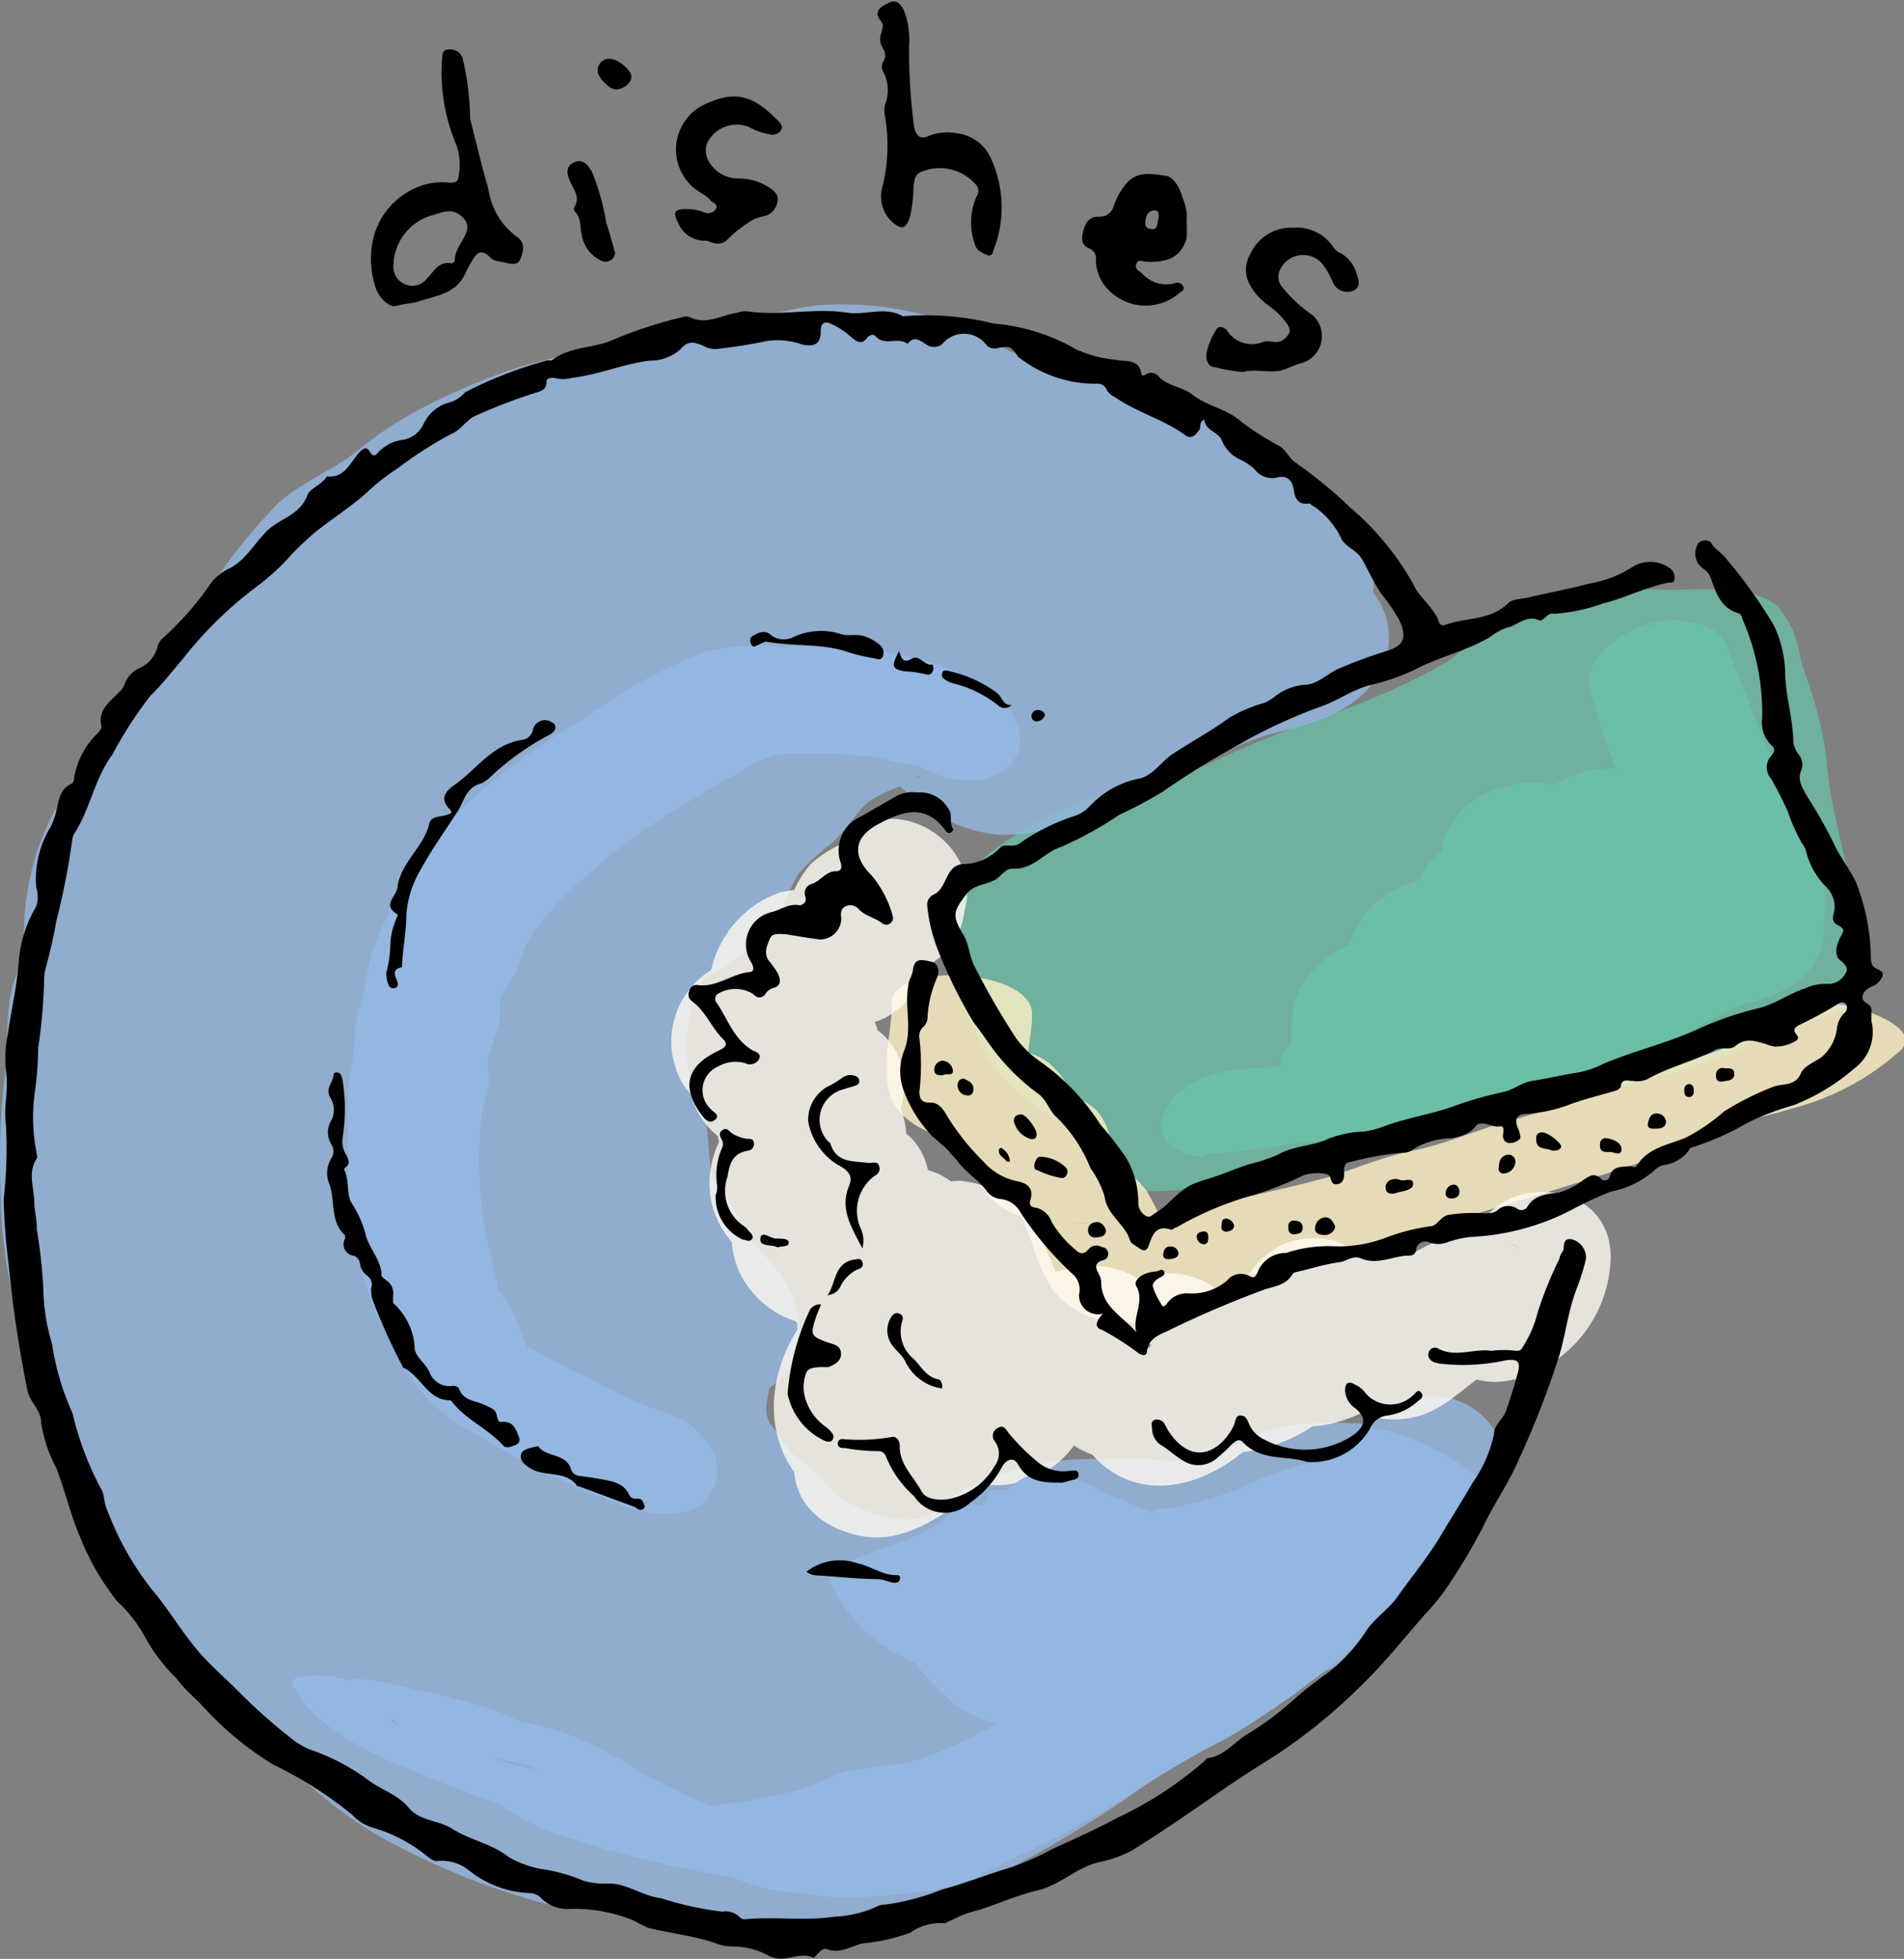 <svg xmlns="http://www.w3.org/2000/svg" viewBox="0 0 67.76 69.68"><rect x="0" y="0" width="67.76" height="69.68" fill="#808080" stroke="none"/><defs><style>.cls-1{opacity:0.7;}.cls-2{fill:#69c5ab;}.cls-3{opacity:0.8;}.cls-4{fill:#fff1c6;}.cls-5{fill:#93b7e1;}.cls-6{fill:#fffbf3;}</style></defs><g id="Layer_2" data-name="Layer 2"><g id="Layer_1-2" data-name="Layer 1"><g class="cls-1"><path class="cls-2" d="M33.4,32.71a7.59,7.59,0,0,0,.91,3.16,21.82,21.82,0,0,0,1.13,2.21,8.41,8.41,0,0,0,2,1.62,15.56,15.56,0,0,1,1.38,1c.52.47.63.44.22,1s1,.61,1.18.63a8.3,8.3,0,0,0,4.4-.73,32.93,32.93,0,0,1,4.7-1.27c1.39-.32,2.82-.45,4.21-.75,1.68-.35,3.35-.67,5-1.18A18.17,18.17,0,0,0,62.61,37c1-.6,2.56-.63,3.42-1.43.7-.66.13-2.32,0-3.15-.17-1.17-.5-2.33-.74-3.48A14.18,14.18,0,0,1,65,27a12.12,12.12,0,0,0-.42-2c-.15-.55-.36-1.06-.51-1.6a3.36,3.36,0,0,0-.85-1.87c-.95-.75-2.77-.54-3.86-.55a10.84,10.84,0,0,0-5,.93l-.62.3.2.06a4.84,4.84,0,0,0-.85.23,8.72,8.72,0,0,0-1.51,1,24.79,24.79,0,0,1-4.2,1.9A43.59,43.59,0,0,0,43,27.18a36.26,36.26,0,0,1-4.39,1.28,13.1,13.1,0,0,0-3.94,2.34c-.74.59-1.89,1.49-1.2,2.47.84,1.2,2.12,2.14,3,3.28.5.6,1,1.19,1.5,1.79A9.21,9.21,0,0,0,39.23,40c.62.46,4.77.7,4.89-.4a5.11,5.11,0,0,0-.34-2c-.22-.86-.31-1.76-.49-2.63s-.54-1.81-.78-2.72a4.54,4.54,0,0,0-.62-1.68c-.56-.76-5.1-.11-4.9.4a36.57,36.57,0,0,0,2.82,5.5c.17.3.42.53.6.81a5.42,5.42,0,0,1,.44,1,1.73,1.73,0,0,0,1.43,1.17c.55.09,4.28.33,4.24-.64a42.57,42.57,0,0,0-.58-5.29c-.28-1.79-.95-3.48-1.19-5.27l-5,.23c.63,2,1.54,3.92,2.12,5.93a17.9,17.9,0,0,0,1.77,4.91c.5.76,4.57.51,4.9-.4a7,7,0,0,0,.13-2.38c0-1-.09-2.06-.2-3.08a59.22,59.22,0,0,1-.34-6.1l-5,.24c.06,1.75.52,3.45.73,5.19a16.36,16.36,0,0,0,1.05,4.8c.39.87,5,.69,5-.24,0-.61.16-1.18.17-1.79,0-.84.15-1.66.18-2.5.05-1.61,0-3.23,0-4.85l-5,.24c.21,1.84.33,3.7.52,5.54.1.89.31,1.78.38,2.67a3.3,3.3,0,0,0,.4,1.77c.34.56,2.28.34,2.76.3s1.87-.06,2.13-.7c.7-1.66.61-3.75.7-5.52s.24-3.67.23-5.54l-5,.24a36,36,0,0,1,.4,5.59c.07,1.15-.19,3,.54,4,.51.68,4.7.56,4.9-.4a28.77,28.77,0,0,0,.58-5.39c0-1.7.33-3.38.35-5.06l-5,.24a50.77,50.77,0,0,1,.67,5.06c.18,1.4.15,3.26,1,4.44.41.55,2.24.35,2.76.3s1.84-.06,2.14-.7a12.83,12.83,0,0,0,.92-4.91c.1-1.74.53-3.54.51-5.27l-5,.24c.16,1.82.29,3.64.47,5.46a24.54,24.54,0,0,0,.9,5.11c.31.9,3.15.49,3.79.34,1.06-.24,1.35-.45,1.53-1.45A24.28,24.28,0,0,0,59.15,32c.16-2.3.27-4.62.32-6.91l-5,.23a25.79,25.79,0,0,0,.7,4.95,9.84,9.84,0,0,1,.3,1.62,1.62,1.62,0,0,0,.39,1.2c.7.68,4.46.6,4.9-.4.53-1.21.29-3,.39-4.31a57.29,57.29,0,0,0,.09-5.86c0-.84-5-.72-5,.24-.06,1.89.33,3.82.46,5.71.06.81.18,1.62.22,2.44,0,.44-.11.95.27,1.29.57.5,4.82.64,4.9-.4a17.59,17.59,0,0,0-.49-4.62c-.14-.69-.37-1.37-.53-2.06a2.62,2.62,0,0,0-.49-1.39c-1-.89-3.61-.52-4.73-.18s-2.18,1.07-3.36,1.35l3-.24h-.14l1.18.63a4.5,4.5,0,0,1,1.09-.75l-4.58-.25c-.84.81-2.06,1-2.18,2.36a.44.44,0,0,0,.36.29,9.81,9.81,0,0,0,4,.41c1,0,1.39.86,1.55,1.81.22,1.35,0,2.72.2,4.06.09.59.33.86-.18,1.37a3.55,3.55,0,0,1-1.39.78c-2.52.79-5.23.91-7.72,1.81a19.45,19.45,0,0,0-3.37,1.72,6.45,6.45,0,0,0-.69.47c-.18.12-.52.28-.11.14a8,8,0,0,0-1.75.63c-.76.46.22.68.68.75a8,8,0,0,0,3.27-.2c3.47-1,7-1.81,10.44-2.72A21.84,21.84,0,0,0,61,36c1.07-.58,3-1.14,3.63-2.24.35-.58-1.24-.63-1.48-.65a7,7,0,0,0-3.11.4l-.26.12c-1,.43.64.76.93.79A7,7,0,0,0,64.1,34l.26-.12-4.58-.25c-.59,1-2.35,1.49-3.32,2a18.33,18.33,0,0,1-4.81,1.84c-1.52.34-2.95.88-4.46,1.27-1.69.43-3.39.76-5.07,1.22l4,.56c.77-.48-.38,0,.15-.14.35-.12.71-.16,1.05-.3a9,9,0,0,0,1.43-.85,13.37,13.37,0,0,1,4-1.8c1.51-.33,3-.57,4.52-1A12.21,12.21,0,0,0,61,35.18a2.43,2.43,0,0,0,1-1c.22-.53,0-1.08-.08-1.65a17.36,17.36,0,0,0-.26-4.2,3,3,0,0,0-2.39-2,11.76,11.76,0,0,0-2.21-.23c-.4,0-.79,0-1.19,0h-.36c-.49,0-.49,0,0,0l.36.29c.1-1.1,1.3-1.34,2-2,.5-.48-1.39-.64-1.48-.65a5.5,5.5,0,0,0-4.7,1.47c-.46.44,1.1.62,1.19.63a8.49,8.49,0,0,0,3.84-.44l1.2-.48.83-.34c.75-.33.8-.11-.83-.07l-2.17-.19c.24.11.34,1.21.41,1.46.18.69.39,1.37.51,2.08a18,18,0,0,1,.4,4.2l4.9-.4c-.2-.17-.07-.86-.08-1.11,0-.92-.18-1.84-.24-2.76a51.59,51.59,0,0,1-.43-5.25l-5,.24a54.57,54.57,0,0,1-.09,5.86c-.09,1.29.14,3.11-.39,4.31l4.9-.4c-.28-.27-.18-.8-.21-1.15a13,13,0,0,0-.38-1.75,25.91,25.91,0,0,1-.6-4.54c0-.85-5-.71-5,.23,0,2.07-.14,4.16-.27,6.23-.05.86-.11,1.73-.21,2.59,0,.4-.07,1.39-.32,1.61l1.13-.42h0l3.78.35a23.9,23.9,0,0,1-.9-5.11c-.19-1.81-.32-3.64-.48-5.46-.08-.89-5-.66-5,.24,0,1.73-.41,3.53-.51,5.27a13.25,13.25,0,0,1-.92,4.91l4.89-.4a5.16,5.16,0,0,1-.54-2.06c-.14-.83-.23-1.66-.32-2.49A44.77,44.77,0,0,0,54.15,26c-.21-.93-5-.65-5,.24,0,1.68-.32,3.36-.35,5.05a29.64,29.64,0,0,1-.58,5.4l4.89-.4c-.27-.36-.2-1.1-.23-1.54,0-.87-.1-1.75-.14-2.62A32.62,32.62,0,0,0,52.38,27c-.2-.93-5-.64-5,.24,0,1.86-.12,3.68-.22,5.54s0,3.86-.7,5.52l4.9-.4c-.35-.55-.2-1.47-.29-2.1-.13-.83-.26-1.64-.34-2.48-.17-1.69-.28-3.39-.48-5.08-.1-.91-5-.65-5,.24,0,1.61.06,3.24,0,4.85,0,.77-.14,1.53-.16,2.3s-.17,1.33-.18,2l5-.24a16,16,0,0,1-1-4.79c-.22-1.74-.68-3.44-.74-5.2,0-.85-5-.7-5,.24a59.36,59.36,0,0,0,.33,6.1c.1.94.17,1.89.2,2.84a7.43,7.43,0,0,1-.13,2.62l4.9-.4a11.16,11.16,0,0,1-.51-1.29,9.19,9.19,0,0,1-.46-1c-.31-.86-.44-1.78-.72-2.65-.59-1.88-1.42-3.68-2-5.56-.31-1-5.1-.53-5,.23C40,30.3,40.68,32,41,33.78a45,45,0,0,1,.58,5.3l4.24-.63c.6.1.12-.22,0-.52a4.66,4.66,0,0,0-.28-.82c-.32-.58-.79-1-1.09-1.65-.81-1.6-1.77-3-2.43-4.72l-4.89.4a7.29,7.29,0,0,1,.64,2,24.39,24.39,0,0,1,.66,2.51c.13.72.21,1.46.4,2.17a5.5,5.5,0,0,1,.34,2l4.9-.39a5,5,0,0,1-.77-1.09c-.35-.46-.73-.9-1.09-1.35a30,30,0,0,0-2.29-2.6c-.55-.54-2-1.49-1.59-2.36A8.18,8.18,0,0,1,40.67,30c2-1.5,4.82-1.42,7-2.57a30,30,0,0,1,3.62-1.5c1.28-.47,2.5-1.1,3.75-1.65.9-.4,1.66-1.05,2.24-1.24a8.66,8.66,0,0,0,1.17-.61c1-.54.21.23-.42-.17.34.22,1.12-.22,1.42,0l-.42.07c-.48-.06-.56.11-.24.5a5.8,5.8,0,0,0,.24.84c.11.49.31.91.46,1.4.38,1.25.41,2.53.71,3.78a39.1,39.1,0,0,1,1.15,6,1,1,0,0,1,0,.56c0-.09.07-.12-.12,0a6.59,6.59,0,0,1-1.46.56c-1.13.36-2,.94-3.05,1.25a63.62,63.62,0,0,1-8.51,2,35,35,0,0,0-4.74,1.1l-2.08.6c-.52.14-1,.47-1.49.6l3-.24-.22,0,1.18.63c.61-.8.54-1-.25-1.63s-1.79-1.34-2.67-2a7.35,7.35,0,0,1-1.63-2.53,7.74,7.74,0,0,1-.91-3.16c-.06-.91-5-.62-5,.24Z"/></g><g class="cls-1"><path class="cls-2" d="M42.83,41.06a23.32,23.32,0,0,0,2.88-.34,27.53,27.53,0,0,0,2.87-.41c1.71-.43,3.37-1.06,5.08-1.51.75-.2,1.55-.45,2.23-.6,1-.21,1.76-.53,2.5-.74a14,14,0,0,0,2.38-1.14c.74-.38,1.48-.67,2.19-1.12l-1.15.55c-.26,0-.24,0,0,0a3.24,3.24,0,0,0,1-.26,3.39,3.39,0,0,0,1.46-.86,2.18,2.18,0,0,0,.63-1.56,8.87,8.87,0,0,0,0-1.71c-.06-.31-.27-.46-.39-.72s-.07-.52-.19-.77c-.25-.54-.52-1-.72-1.54a13,13,0,0,0-.69-1.73A12.68,12.68,0,0,1,62.25,25c-.24-.69-.57-1.35-.8-2.05S60,22,59.29,22.08a3.47,3.47,0,0,0-2.52,1.44c-.48.75,0,1.4.16,2.16s.69,1.7.85,2.62.2,1.77.39,2.65a4.72,4.72,0,0,1,.27,2.13l.43-.8-.1.13.95-.67-.14.07,1.89-.4c.37,0,.35.19,0-.21A13.06,13.06,0,0,1,60.62,30,9.23,9.23,0,0,0,59,27.84c-1.25-1.06-4.25-.39-4.62,1.35a5.5,5.5,0,0,0,.31,2.57c.24.88.41,1.78.62,2.67l4.27-2c-.13-.05-.42-.54-.56-.72-.3-.4-.59-.8-.91-1.17-.63-.73-1.24-1.49-1.94-2.16A2.75,2.75,0,0,0,53.58,28a2.9,2.9,0,0,0-2.24,2,5.77,5.77,0,0,0,.15,2c.22,1.2.59,2.37.86,3.56l3.81-2.19H56.1l.8.43a2.07,2.07,0,0,1-.39-.75c-.12-.31-.24-.62-.35-.93-.38-1.14-.62-2.09-1.87-2.53a3.29,3.29,0,0,0-3.83,1.79,6.27,6.27,0,0,0-.14,2.76,3.15,3.15,0,0,1,.13,1.27l.44-.79-.06.06L55,34.17c-.89-.89-1.3-2-2.36-2.72s-3.11,0-3.85.82a3.67,3.67,0,0,0-.9,1.79c-.1.5,0,1-.12,1.48l.44-.8-.13.15L52,34.07a8.12,8.12,0,0,0-1.5-.76,4.18,4.18,0,0,0-3.21.72A3.06,3.06,0,0,0,46,35.9c0,.24,0,.48-.06.72a3.59,3.59,0,0,1,0,.47c-.08.31-.06.3.05,0a1.12,1.12,0,0,0,.58,2,3.79,3.79,0,0,0,3.39-1,2.75,2.75,0,0,0,.83-1.67c.08-.49,0-.92.26-1.33l-.72.75.16-.12-1.81.68.16,0-1.16,0c-.34-.08.44.37.58.42a3.58,3.58,0,0,0,3.85-.82,2.39,2.39,0,0,0,.6-1.78,2.72,2.72,0,0,1,.11-.84l-3.85.82c.72.51,1,1.57,1.68,2.19,1.07,1.07,3.28.42,4.19-.56a2.46,2.46,0,0,0,.41-2.4,4.78,4.78,0,0,1,.1-2.49l-3.83,1.78.1,0-.8-.44c.42.36.55,1.3.78,1.9.37,1,.69,2,1.78,2.3s4.2-.5,3.81-2.18c-.19-.84-.44-1.67-.64-2.51-.11-.5-.22-1-.3-1.51,0-.11,0-.22,0-.34-.05-.47,0,.12,0-.11,0-.77.28-.1-.67.55l-1.15.55,0,0-2.61-.35a27.38,27.38,0,0,1,2.15,2.41c.56.68,1.08,1.81,1.94,2.16a3.56,3.56,0,0,0,2.89-.15c.67-.32,1.58-1,1.37-1.86s-.35-1.61-.55-2.42a4.58,4.58,0,0,1-.34-2l-4.63,1.36c1.2,1,1.65,2.68,2.82,3.73,1.58,1.41,4.91,1.08,5.78-1a3.6,3.6,0,0,0,0-2c-.18-.92-.39-1.83-.5-2.77a24.92,24.92,0,0,0-1.36-4.79l-.12.8.11-.17-4.68.61c.31.95.72,1.91,1.11,2.82a7.62,7.62,0,0,1,.2.79c.08.25.31.42.41.64.19.41.3.88.45,1.31a8.59,8.59,0,0,0,.58,1.23c.22.42.23.9.44,1.31,0,0,.31.56.23.2a3.26,3.26,0,0,1,0,.54,3.05,3.05,0,0,1,0,1.17l.44-.79-.11.13,1-.67-.19.08,1.27-.38A5.74,5.74,0,0,0,61,33a4,4,0,0,0-1.15.54c-.27.18-.31.2-.14.08a12.58,12.58,0,0,0-2.23,1.12c-.3.2-.27.19.11,0l-.59.14c-.4.11-.77.34-1.17.45.79-.22-.92.16-.72.11-.44.1-.86.25-1.28.37-1.65.47-3.29.92-4.92,1.44a8.18,8.18,0,0,1-2,.4c-.76.07-1.54.35-2.3.36-1.11,0-2.57.38-3.14,1.46s.51,1.67,1.42,1.66Z"/></g><g class="cls-3"><path class="cls-4" d="M31.74,35.71c0,1.17-.57,2.79.24,3.8,1,1.21,3.67,1.49,4.8.39.29-.28.46-.65.75-.92l-.68.43.17-.06-3.89-.54c.25.3,0,1,.13,1.33.16.78.83,1.11,1.55,1.3a5.37,5.37,0,0,0,2.7.07c.71-.2.77-.51,1.28-.89l-4.3-.34c.08.07,0,.81.09,1a3.48,3.48,0,0,0,.74,1.41,3.15,3.15,0,0,0,1.56.71A5.44,5.44,0,0,0,38,43.5c.42,0,1.88.09.11,0L36,42.76c.8.93.79,2.48,1.72,3.41,1.28,1.28,3.57,1,5,.17.36-.21.8-.62,1.22-.82a16.33,16.33,0,0,1,2-.53c1.64-.53,3.36-.81,5-1.32,2.88-.9,5.78-1.73,8.63-2.72.69-.24,1.32-.61,2-.88s1.46-.4,2.17-.63a9.17,9.17,0,0,0,3.91-2.09c.74-.76-1.22-1.41-1.63-1.5a3.54,3.54,0,0,0-3.13.53,6.55,6.55,0,0,1-2.77,1.29,24.82,24.82,0,0,0-3.23,1.15,30.68,30.68,0,0,1-3.4,1.11c-1.06.33-2.12.78-3.2,1s-2,.62-2.92.91c-1.18.35-2.38.57-3.56.88s-2.33.59-3.43,1a3.71,3.71,0,0,0-1.32.76c-.36.35.44-.34-.12.11a4.73,4.73,0,0,1-.45.36l3.52.29-.19-.12.6.54c-.23-.53-.59-1-.81-1.53a8.73,8.73,0,0,0-.8-1.76,2.5,2.5,0,0,0-1.5-1,5.81,5.81,0,0,0-1.18-.19c-.47,0-2.46,0-.36,0l2.1.72c-.35-.28-.31-.88-.36-1.26a1.88,1.88,0,0,0-.58-1.23,4.12,4.12,0,0,0-4.3-.35c-.23.18-.41.48-.62.63l2.2-.37h-.22l2.34,1c-.17-.28-.07-.81-.13-1.14A2.46,2.46,0,0,0,37.52,38c-.75-.89-2.93-.88-3.9-.53-.82.3-1,.85-1.6,1.41l4.81.39c-.62-.78-.08-2.27-.1-3.2,0-1.63-5-1.87-5-.4Z"/></g><g class="cls-3"><path class="cls-5" d="M48.12,19.05a21.35,21.35,0,0,0-6.25-4.68c-1-.42-2.06-.82-3.1-1.19a8.31,8.31,0,0,0-1.62-.39c-.26,0-.75,0-1-.11.59.14-.11-.13-.29-.23a11.45,11.45,0,0,0-6.75-1.59c-1.19.12-2.26.55-3.42.74-.51.09-1,0-1.54.08a12.92,12.92,0,0,0-2.15.5c-1.15.28-2.29.54-3.44.85a22.68,22.68,0,0,0-3.39,1.41,13.3,13.3,0,0,0-2.53,1.66c-.84.64-1.91,1.06-2.72,1.78a20.52,20.52,0,0,0-2.18,2.64,27.16,27.16,0,0,0-2.15,2.87C5,24.28,4.24,25.06,3.69,26s-1.2,1.9-1.75,2.85a9.2,9.2,0,0,0-1,3.1c-.1.62-.07,1.28-.13,1.85s-.28.91-.38,1.37C.18,36.19.3,37.28.16,38.35a25.57,25.57,0,0,0-.14,4,17.33,17.33,0,0,0,1.52,7c.46.94,1.11,1.78,1.54,2.74s1,2.16,1.41,3.26c.93,2.26,2.8,3.62,4.24,5.51a14.67,14.67,0,0,0,4.88,4.52,25.71,25.71,0,0,0,5.81,2.34c1.14.27,2.3.11,3.42.38a13.36,13.36,0,0,0,3.36.62c1.45,0,2.8.37,4.27.08a17.68,17.68,0,0,0,4-1.62A39.62,39.62,0,0,0,41,63.32a53.77,53.77,0,0,1,6.83-4.21,12.24,12.24,0,0,0,2.93-2.17c.83-.9,1.2-2.15,2.07-3a2.5,2.5,0,0,0,.2-3.28A2.56,2.56,0,0,0,49.75,50a3.4,3.4,0,0,0-.88.52l-.27.19c.32-.06.35-.09.07-.07-.7,0-1.38-.08-2.08,0a6,6,0,0,0-2.21.52,13.49,13.49,0,0,1-1.33.74,8.46,8.46,0,0,1-2.25,0c-.74,0-1.47,0-2.2,0a9.72,9.72,0,0,0-4.38,1.15c-1.14.71-.91,1-2.13,1a4.83,4.83,0,0,1-2.1-.73c-.48-.36-.82-.86-1.29-1.23-.1-.07-.73-.6-.34-.2a6.48,6.48,0,0,1-.84-1.11,1,1,0,0,1-.22-.92c0-.18.24-1.18.19-1.17l-.51,1q.39-.29.75-.6a2.53,2.53,0,0,0,.65-2.43,3.77,3.77,0,0,0-.95-1.74c-.2-.24-.67-.85-1-.94-.14-.15-.14-.13,0,.06s.14.22,0-.23a4.16,4.16,0,0,0-.41-1c-.07-.13-.7-.89-.6-.7s-.08-.32-.1-.42c-.1-.53-.09-1.09-.17-1.63a14.72,14.72,0,0,0-.63-1.91,4.5,4.5,0,0,1,.37-2.92,3.41,3.41,0,0,0,.21-.82c0-.67-1,.6-.36.48a4.57,4.57,0,0,0,1.41-.75,5.38,5.38,0,0,0,1.53-1.55c.31-.49.44-1.11.79-1.57A8.16,8.16,0,0,1,29.59,30c.49-.43.8-1,1.28-1.45a4,4,0,0,1,1-.51,3.78,3.78,0,0,0,.53-.27c.6-.43.33.16-.43-.32l-.89-.9c-.28-.48.62,1.09.69,1.16a5.71,5.71,0,0,0,.95.82,5.17,5.17,0,0,0,2.79,1.16c2,.09,3.24-.86,4.88-1.66.82-.41,1.7-.7,2.54-1a18,18,0,0,1,2.23-.91c1.46-.35,3.13-.75,3.95-2.2a2.54,2.54,0,0,0-.39-3c-1.43-1.43-3.21-1.35-5.07-1.65a31.46,31.46,0,0,1-5.31-1.4c-3.34-1.19-7-2.47-10.62-2.37a25.74,25.74,0,0,0-5.62.33,48,48,0,0,0-5,1.34,17.64,17.64,0,0,0-4.43,3.13,26,26,0,0,0-3.94,4.5c-1.18,1.57-1.95,3.3-3,4.94s-1.23,3.17-1.89,4.81a9.61,9.61,0,0,0-1,2.7l-.24,2.59a17.87,17.87,0,0,0,.64,5.95A30.5,30.5,0,0,0,8.13,56c2.18,3.19,5.08,6,9,6.82a54.09,54.09,0,0,0,6.72.7,34.83,34.83,0,0,0,6.46-.25,16.31,16.31,0,0,0,3-.66,10.21,10.21,0,0,1,1-.38c.49-.1,1,0,1.53-.17s.77-.37,1.18-.49,1.08-.15,1.61-.29c1.11-.28,2.14-.75,3.28-.94l-2.83-3.68c.28-.49.64-.39.39-.45a2.5,2.5,0,0,0-.69.12,6.83,6.83,0,0,0-1.47.41,21.23,21.23,0,0,1-3.78,1.53c-2.85.53-5.92.41-8.59,1.65C22.7,61,23.81,64.73,26.22,64.6a33.31,33.31,0,0,0,4-.51l1-.17c-.1,0-.68.09-.12,0a9,9,0,0,0,1.54-.27c2.52-.75,2.65-3.3,1.44-5.27s-2.89-2.74-4.8-3.6a20,20,0,0,1-2.85-1.54A11.72,11.72,0,0,1,24,51.6c-.91-1-.79-3.06-.32-4.25,1-2.61-.46-4.48-2.41-6-.71-.55-.66-1-.82-2a6.61,6.61,0,0,1,.3-3,11.9,11.9,0,0,1,3-5c1-1,2.08-1.92,3.1-2.9.83-.8,1.52-1.88,2.41-2.59A3.81,3.81,0,0,1,32,25.13a6.28,6.28,0,0,1,1.53.35,12.28,12.28,0,0,1,1.73.49c2.49,1.26,5.07-1.83,3-3.93a5.85,5.85,0,0,0-3-1.81c-1.23-.3-2.2-.94-3.53-.93a73.18,73.18,0,0,0-7.41.21c-1.25.15-2.48.44-3.74.53a12.61,12.61,0,0,0-4.34.91,16,16,0,0,0-5.52,3.7,21,21,0,0,0-4.13,6.52,11.14,11.14,0,0,0-.55,3.39,28,28,0,0,0-.18,4.09A38.23,38.23,0,0,0,7.13,47c.31,1.06.74,2.08,1.08,3.13a22.77,22.77,0,0,0,1.35,3.76c1.18,2.23,3.57,3.76,5.67,5A20.68,20.68,0,0,0,19,60.52a20.45,20.45,0,0,0,4.2.68,2.52,2.52,0,0,0,2.94-1.45,2.49,2.49,0,0,0-1-3.12,28.8,28.8,0,0,0-5.07-1.71,14,14,0,0,1-2-.57A11.89,11.89,0,0,1,16,52.8c-1-.89-1.32-2.74-1.69-4a23.7,23.7,0,0,1-.71-5.75c-.08-1.76-.38-3.79.16-5.48a8.88,8.88,0,0,1,2.1-3.9,38.32,38.32,0,0,1,3.73-3.48c.61-.47,1.35-.77,2-1.18.14-.09,1.1-.58.44-.37a4.64,4.64,0,0,1,1.4-.17l-1.26-4.66c-1.05.75-2.79,1.13-4.05,1.87a13.51,13.51,0,0,0-4,3.84,12.81,12.81,0,0,0-2.67,4.68c-.39,1.73-.78,3.48-1.12,5.21a10.71,10.71,0,0,0,.25,5.86,14.9,14.9,0,0,0,2.5,5.12,15.19,15.19,0,0,0,4.44,3.44c1.24.64,2.76,1.78,4.21,1.23s2.71-2.88,1.11-4.18a28.83,28.83,0,0,1-2.91-2.36c-.5-.53-1-1.08-1.48-1.6-.17-.17-.33-.36-.52-.52-.46-.37.16.28.16.29A8.32,8.32,0,0,0,18,44.85c0-.68,0-1.35.06-2,0-1.46,0-2.92,0-4.38L13.42,39.7c-.15-.31,0,.47,0,.49,0,.31,0,.62.07.93A22.76,22.76,0,0,0,14.06,44c.44,2,.69,4,1.23,6,.26.91.71,1.73,1,2.62.23.63.37,1.28.63,1.91a5.57,5.57,0,0,0,3.55,3.7c2.31.63,3.63-1.77,2.82-3.67-.69-1.65-2.62-2.2-4.25-2a8,8,0,0,0-2.12.51,4.41,4.41,0,0,0-2,1.82l.9-.89-.23.15,3.76,2.16c.08-1.07.55-2.06.57-3.17A21.27,21.27,0,0,0,19.66,50c-.3-2.32-.52-4.65-.86-7s-1-4.59-1-6.84c0-1.62,0-3.45,1-4.77s3-2.54,3-4.5c.1-2.38-2.23-4-4.43-4s-3.94,1.43-5.32,3a8.35,8.35,0,0,0-1.77,2.77A11.47,11.47,0,0,0,10,32a2.53,2.53,0,0,0,2.5,2.5c2.37-.07,3.09-2.09,2.69-4.11a2.5,2.5,0,1,0-4.82,1.33l0-.49.64-1.1-.12.1,1.77-.73h-.19L15,32a6.58,6.58,0,0,1,.08-1.83,4.93,4.93,0,0,1,1.46-1.69c.19-.17.5-.36.67-.55-.1.11.35-.21.22-.07l-.05,0c-.54-.43-.6-1.11-.2-2a3.74,3.74,0,0,0-.67.65,13.74,13.74,0,0,0-2.67,3.41,12.87,12.87,0,0,0-1,5.14c-.22,3.73.9,7.55,1.38,11.25.23,1.73.41,3.47.61,5.2a8.37,8.37,0,0,1,.08,2.12c-.13.93-.47,1.76-.54,2.72a2.52,2.52,0,0,0,3.76,2.16,3.26,3.26,0,0,0,1.13-1c.26-.32.22-.32-.12,0s-.38.32,0,.16c.21,0,.72-.32.44-.1h.27a1.7,1.7,0,0,1-.93-.43l2.83-3.67a.39.39,0,0,1,.24.23c-.1-.26-.32-.5-.43-.76s-.25-.81-.37-1.18c-.26-.83-.66-1.59-1-2.4a18.35,18.35,0,0,1-.68-2.84c-.34-1.72-.71-3.42-1.05-5.13-.28-1.38-.19-2.79-.83-4.13-1.11-2.29-4.69-1.11-4.66,1.26,0,1.69,0,3.37,0,5.05a15.25,15.25,0,0,0,.26,4.72c.38,1.32,1.58,2.24,2.48,3.21a30.36,30.36,0,0,0,3.5,3l1.1-4.18c.89-.33,1.69.38.74-.14l-.51-.29c-.55-.3-1.12-.57-1.65-.9a7.2,7.2,0,0,1-2.7-2.61A15.08,15.08,0,0,1,15,42.6a11,11,0,0,1,.61-3.93,23,23,0,0,1,.83-3.82,15.53,15.53,0,0,1,2.08-2.92,9,9,0,0,1,3.19-2.5,20.6,20.6,0,0,0,2.92-1.29,2.53,2.53,0,0,0-1.26-4.66c-2.22-.13-4.25,1-6.07,2.2a32.92,32.92,0,0,0-4.74,4.17,12.58,12.58,0,0,0-2.05,2.38,18.41,18.41,0,0,0-1.27,3,16.76,16.76,0,0,0-.74,6.83,34.51,34.51,0,0,0,.69,7.17,18.31,18.31,0,0,0,2.27,6,11,11,0,0,0,2.65,2.35,10,10,0,0,0,2.76,1.66c1,.31,2,.55,3,.85a13.25,13.25,0,0,1,2.78.81l1.92-4.57c-1.07-.16-2.25-.15-3.31-.37a13.66,13.66,0,0,1-2.53-.91,14.62,14.62,0,0,1-4.12-2.79c-1.24-1.22-1.45-3.29-2-4.87a25,25,0,0,1-1.34-6c-.12-1.14-.32-2.28-.33-3.43s.12-2.27.21-3.4a5.38,5.38,0,0,1,.48-2.25,29,29,0,0,1,1.74-2.88,10.19,10.19,0,0,1,3.51-3.21,9.29,9.29,0,0,1,2.37-1c1.07-.25,2.24-.19,3.34-.36A48.34,48.34,0,0,1,30,24.35c.5,0,1,0,1.49,0,.23,0,.45,0,.68,0-.35,0-.4-.12,0,.11a6,6,0,0,0,1.89.64,2.48,2.48,0,0,1,.55.15c-.51-.29.17.33.22.38l3-3.93a20.23,20.23,0,0,0-3.13-1.06,9.82,9.82,0,0,0-3.49-.46,8.29,8.29,0,0,0-5.88,2.63c-2.87,3.35-6.59,5.81-8.45,10a12.86,12.86,0,0,0-1.37,6.61A18.93,18.93,0,0,0,16,42.4a5.25,5.25,0,0,0,2.09,2.73c.12.09,1.07.88,1.06.89-.41.37.39-1.3-.18-.3a6.48,6.48,0,0,0-.53,3.48,8.19,8.19,0,0,0,1.75,5.63A18.37,18.37,0,0,0,26,58.77c1,.47,2,.83,2.92,1.38a2.7,2.7,0,0,1,.81.66.83.83,0,0,0,.07.18c.51.63-.26.69.14-.61l.65-1.1c.7-.36.82-.47.35-.34s-.35.07-.08,0c-.4.07-.82.1-1.22.17a32.09,32.09,0,0,1-3.37.46l1.26,4.66a13.56,13.56,0,0,1,3.77-.66,20.46,20.46,0,0,0,5.27-1A17.11,17.11,0,0,1,40,61.19a4.32,4.32,0,0,0,3.42-2,2.54,2.54,0,0,0-2.82-3.68c-1.59.28-3.1.89-4.69,1.2a5.54,5.54,0,0,0-1.36.44c-.68.33.31.11-.55.1a8,8,0,0,0-2.35.63c-3.15.9-6.36.69-9.59.44a20.44,20.44,0,0,1-4.4-.53,8.65,8.65,0,0,1-3.83-2.53,28.06,28.06,0,0,1-2.56-3.55,20.81,20.81,0,0,1-2.34-4.36,28.22,28.22,0,0,1-1.24-4.78,24.13,24.13,0,0,1,.16-4.73c0-.74-.3.22.19-.47A5.53,5.53,0,0,0,8.61,36c.24-.66.47-1.34.68-2a19.81,19.81,0,0,1,2-4.16,25.3,25.3,0,0,1,6.32-7.15,10.25,10.25,0,0,1,1.1-.87,11.5,11.5,0,0,1,2-.51c.84-.22,1.68-.43,2.52-.66a7.56,7.56,0,0,1,2.23-.15,25.41,25.41,0,0,1,5,.17A44.62,44.62,0,0,1,35.32,22c1.77.58,3.52,1.26,5.34,1.68.86.2,1.75.33,2.63.46a8.28,8.28,0,0,1,1.94.22l-.39-3c.6-.54.69-.68.27-.4l-.41.21c-.33.16-.16.13.5-.08l-1,.13A17.55,17.55,0,0,0,41,22.42c-1,.42-2.12.79-3.13,1.3-.61.31-1.27,1-2,1,.6,0-.46-.1-.36-.3-.11-.13,0,0,.25.43a3.42,3.42,0,0,0-.37-.8,3.38,3.38,0,0,0-3.66-1.34,9.61,9.61,0,0,0-5,3.06c-.58.69-1.35,1.18-1.94,1.86S24,29.35,23.4,30c.29-.32-.72.31-.87.38a3.75,3.75,0,0,0-1.16.7,5.08,5.08,0,0,0-1.2,2.55,11.5,11.5,0,0,0-.78,3.47,9.29,9.29,0,0,0,.69,3.17,15.47,15.47,0,0,1,.42,2.51,6.63,6.63,0,0,0,1.64,3l-.65-1.11a7.27,7.27,0,0,0,1.25,2.56c.2.21.42.41.64.6s.25.47.17.07l.65-2.44a5.78,5.78,0,0,0-1.9,5.28,7.73,7.73,0,0,0,2.59,4.66,14.61,14.61,0,0,0,3.48,2.67,8.83,8.83,0,0,0,4.79.89,6.66,6.66,0,0,0,2.64-.81,4.93,4.93,0,0,0,1-.73c.35-.37-.24-.08.33-.15.39-.05.74-.29,1.13-.36a8.41,8.41,0,0,1,1.23,0c1,0,2.08.07,3.12,0a7,7,0,0,0,2.74-.61,4.92,4.92,0,0,1,1.62-.7,22.51,22.51,0,0,0,3-.07,14.39,14.39,0,0,0,2.38-1.21l-3-3.92a10.43,10.43,0,0,0-1.77,2.44,4.54,4.54,0,0,1-1.57,1.54c-.85.58-1.83.94-2.7,1.5l-2.82,1.77c-3.4,2.12-6.52,4.65-10.35,6-1.11.41-2,0-3.1,0a11.29,11.29,0,0,1-2.37-.34,18.41,18.41,0,0,0-3.3-.43,5.58,5.58,0,0,1-2.11-.64c-.81-.39-1.69-.59-2.51-1A10.23,10.23,0,0,1,14.45,60a13.11,13.11,0,0,1-1.74-2.11,30.47,30.47,0,0,0-2.08-2.32,15.48,15.48,0,0,1-2.7-4.7,24.83,24.83,0,0,0-1.47-3,11.88,11.88,0,0,1-1-2.6A14.78,14.78,0,0,1,5,39.43c.12-1,.11-2,.22-2.91s.48-1.78.54-2.75a6.09,6.09,0,0,1,.46-2.42,11.32,11.32,0,0,1,.68-.91c.3-.45.51-1,.78-1.42a21.06,21.06,0,0,1,1.68-2.4c.55-.74,1-1.52,1.57-2.23s1.27-1.79,2-2.55a12.71,12.71,0,0,1,2.08-1.42A18.18,18.18,0,0,1,17.16,19a23.88,23.88,0,0,1,2.32-1,27.54,27.54,0,0,1,3.58-.89,9.7,9.7,0,0,1,1.74-.39,13,13,0,0,0,2-.19,17.36,17.36,0,0,1,3.09-.66,6.69,6.69,0,0,1,3,.72,7.27,7.27,0,0,0,2.83,1.13,10.44,10.44,0,0,1,3.07.87,16.7,16.7,0,0,1,5.8,4.06c2.31,2.24,5.85-1.29,3.54-3.54Z"/></g><g class="cls-3"><path class="cls-6" d="M29.79,30.39a3.26,3.26,0,0,0-.44,1.75l1.83-2.41a3.85,3.85,0,0,0-2.32,1,3.73,3.73,0,0,0-.92,2.56l1.74-1.75a11.58,11.58,0,0,0-1.91.2,3.77,3.77,0,0,0-2.12,1.84c-1.1,2.06.24,3.92,2.14,4.67l.67-4.91a3.57,3.57,0,0,0-1.93.54c-.05,0-.56.38-.23.19s-.43.17-.39.15a3,3,0,0,0-2,3.19c.41,2.64,2.95,2.56,5,2.49,3.2-.11,3.23-5,0-5-2.17,0-5,1.13-4.38,3.83.59,2.51,3.14,2.6,5.23,2.48,3.19-.19,3.25-5,0-5-2.22,0-4.79,2.21-4.13,4.59.73,2.67,4.06,2.83,5.89,1.29,1.64-1.37.32-4.4-1.77-4.26s-4.31,1.85-4.49,4a3.13,3.13,0,0,0,2.28,3.28,4.44,4.44,0,0,0,2.05.07c.21,0,.41-.08.62-.12,0,0,.86-.16.46-.14L30,40c-2.12.69-4.77,2.53-3.73,5.15a3.32,3.32,0,0,0,3.14,2c1,0,1.93-.56,2.9-.61,3.19-.19,3.24-5,0-5a4.23,4.23,0,0,0-4.47,4,2.53,2.53,0,0,0,1.24,2.16c1.89,1.13,4.54,0,5.73-1.63a2.5,2.5,0,0,0-.39-3c-2.55-2.18-5.08.21-5.87,2.78a3.27,3.27,0,0,0,5.59,3.18,2.52,2.52,0,0,0-2.44-4.17c-3,.62-5.3,4.53-3.56,7.32,1,1.54,2.6,1.45,4.13,1,1.31-.37,2.8-1.17,3-2.66a2.55,2.55,0,0,0-2.41-3.17c-3.46-.14-7,6-2.47,7.23,1.75.48,3.18-.73,4.51-1.64C36.63,51.74,38.2,50.16,38,48a2.87,2.87,0,0,0-5-1.67,3.88,3.88,0,0,0,.06,5.52,3.42,3.42,0,0,0,5.57-1.17,3.26,3.26,0,0,0-.63-3.26,8.88,8.88,0,0,0-1.61-1.14l.89.9L37.25,47l.34,1.26a9.6,9.6,0,0,0,.2-1.16A4.09,4.09,0,0,0,37.63,46a18.07,18.07,0,0,0-1.34-2.72L34.13,47h.14L33,46.68c-.44-.19-.44-.58-.14.08-.1-.21.18.54.22.64a5.9,5.9,0,0,0,1.28,2.24,3.48,3.48,0,0,0,2.7,1,5.15,5.15,0,0,0,1.4-.3l.54-.19q.78-.18-.42-.09l-1.1-.64.08.08-.64-1.1c-.16-.49,0-1.21-.12.13a3.69,3.69,0,0,0,.13,1.2,3.21,3.21,0,0,0,2.91,2.21,4.28,4.28,0,0,0,4.29-4.21c.15-2.21-2.81-3.22-4.27-1.76s-2.62,4.27-.77,6c2.26,2.13,5.72,0,6.74-2.4a2.54,2.54,0,0,0-.64-3.22,2.49,2.49,0,0,0-3.28.19,4.23,4.23,0,0,0-1.16,2.67,2.49,2.49,0,0,0,1.83,2.41,5.75,5.75,0,0,0,6.67-5.09,2.5,2.5,0,0,0-1.83-2.41c-3-.64-4.41,3-3,5.23,1.66,2.75,4.66.77,6.38-.64l-4.18-1.11c.32,1.57,1.2,2.9,3,2.89s2.41-1.33,3.8-1.92l-1.26.34c-.11,0-1-.36-.12,0a3.49,3.49,0,0,0,1.15.25,3.88,3.88,0,0,0,2-.65,4.61,4.61,0,0,0,2.13-3.7c.1-3.22-4.9-3.21-5,0,.21-.35.24-.5.09-.43.47-.19.5-.23.08-.14H53.8c.33.18.38.21.13.08A2.68,2.68,0,0,0,53.1,44a3.44,3.44,0,0,0-2.25.28,5.81,5.81,0,0,0-1.34.87c-.92.76-.31.11.44.4l1.11.64L51,46.05l.65,1.1a5,5,0,0,1-.2-.87c-.4-2-2.85-2.2-4.18-1.1-.12.1-.42.37-.46.39l-.21.15q-.84.44.78.06l1.1.65a1.17,1.17,0,0,1,.29,1.41l-.89.9.09-.06L46,48.93l.11,0-1.84-2.41c.06-.51-.14-.12-.4.15s-.36,0,.06.12l1.84,2.41,0-.34-.34,1.27v-.06l-3.93-3a3.66,3.66,0,0,1-.43.69l-.24.23Q40,46.68,43,50c.08-.24.09-.28,0-.13s0,.11.1-.13c.24-.42-.19.13.23-.29l-4.27-1.77a.88.88,0,0,1,1.12-.8l1.1.64a1.4,1.4,0,0,1,.42,1.3c0,.2,0,.19,0,0a3.83,3.83,0,0,0,.1-1,2.9,2.9,0,0,0-.86-2,3,3,0,0,0-2.77-.69,4.25,4.25,0,0,0-1.49.45q-.28.07.09,0l1.17.62c-.19-.37-.23-.43-.11-.17s.1.21,0,0a11.89,11.89,0,0,0-.67-1.71A3.51,3.51,0,0,0,34.13,42,2.53,2.53,0,0,0,32,45.78c.06.12.86,1.51.83,1.53s.14-.94-.1-.11a3.64,3.64,0,0,0-.11,1.09,2.89,2.89,0,0,0,1.1,2.12,4.65,4.65,0,0,0,.61.41c.16.11.47.43.24.14l-.64-1.1v-.5l.64-1.1.06-.09,1.27-.34q2,.73.08,2.47H34.61l.16.07-1.5-1.15c-1.16-1.77.39-1.3-.52-.87a6.37,6.37,0,0,0-.88.58l-.58.43c-.39.27-.63.22-.15.24L32.4,50l.12.13.74,1.76c-.13,1-.43.95.12.44l.12-.11c.43-.23.25-.19-.56.11l-2.41-3.16c.13-.84,1.24-1,.2-.77-.27.07-.55.16-.83.21l1.93.25-.23-.14.9.89a.62.62,0,0,1,.12.48c0-.2,0-.31.11-.33v0c0-.11.16-.14.34-.08l-2.43-4.18,1.73-.1.9.9.07,1.1a1.42,1.42,0,0,1,.07-.22s-.11.23.05-.11a4.77,4.77,0,0,0,.25-.43c0,.11-.55.36-.19.2l-1.26.34L31.89,47l-1.1-.64.13.12-.39-3c.59-.52.73-.69.41-.5-.14.08-.13.08,0,0-1.05.14.16,0,.68.31l1.24,2.16c.07.49-.1.78-.53.86s-.46.2,0,.15v-5a7.17,7.17,0,0,0-1.84.32,2.55,2.55,0,0,0-.69.23c-.25.2-.35-.13.14.16l.9.9-.11-.19.34,1.26c0,.87-.82,1,.28.64,2.55-.84,2.28-5.09-.67-4.91a8.28,8.28,0,0,0-1.48.23l-.62.16.17-.07,1.1.64.29.62v1.33c.09-.66-.22.8.06,0q-.24.18.12-.06a1.5,1.5,0,0,1-.56.1L28,38.59c.3-.26,1-.63,1.46-.33l.89.9.08.24v1.32c0,.28-.68.74-.22.43a1,1,0,0,1-.44.09v-5l-1,.07c-1.32.06.33-.17.56,1.13v1.32l0-.14-.64,1.1a2.51,2.51,0,0,1-.45.26c.27,0,.32-.06.14,0s.39,0,.47,0v-5c-.33,0-.65,0-1,.06a2.09,2.09,0,0,0-.56,0c-.21.09.14,0,.38.16l.9.9-.12-.22.34,1.26v-.19l-.34,1.26.1-.15-.89.9c.22-.15.22-.17,0-.07.27-.1.54-.2.8-.32s.56-.37.88-.51l-1.27.34h.3a2.49,2.49,0,0,0,2.45-2.17,2.54,2.54,0,0,0-1.79-2.74l-.31-.13,1.1.65.26.48v1.33c-1.25.52-1.58.77-1,.75h.48A8.6,8.6,0,0,0,31,36.39a2.41,2.41,0,0,0,1.75-1.74,11,11,0,0,1,.16-1.33l-.64,1.11c-.86.24-1,.32-.41.21.21,0,.43,0,.64-.09a2.51,2.51,0,0,0,1.84-2.41l0-.26L34,33.15l.12-.24c1.47-2.85-2.85-5.39-4.32-2.52Z"/></g><path class="cls-5" d="M35.29,24.5a11.28,11.28,0,0,0-4.67-1.4,23.59,23.59,0,0,0-2.91-.1,8,8,0,0,0-2.63.19,18.46,18.46,0,0,0-4.3,2.38,23,23,0,0,0-4,2.87,12.59,12.59,0,0,0-2.94,4.08,6.65,6.65,0,0,0-.77,2.09c-.09.76-.43,1.48-.45,2.26s-.21,1.41-.24,2.15c0,.94,0,1.91,0,2.85a11.76,11.76,0,0,0,.33,2.58,9.67,9.67,0,0,0,.84,2.62c.16.25.4.44.51.64.21.38.29.84.51,1.22a5.66,5.66,0,0,0,2.24,2,26.3,26.3,0,0,0,5.6,2.71c1,.31,2.49.46,3-.73s-.66-2.32-1.62-2.62a12.7,12.7,0,0,1-2.47-1.09c-.43-.24-.86-.41-1.29-.62a10.07,10.07,0,0,0-1-.53l-.3-.17c.1.21.13.24.08.1-.23-.36-.31-.86-.52-1.24-.12-.2-.7-1.33-.5-.57-.1-.38-.13-.77-.24-1.16a14.22,14.22,0,0,1-.41-5.32c.05-.39.23-.76.25-1.16s-.07-.64,0-.94.32-.87.4-1.32c0-.25,0-.7.08-.85.1-.33.41-.65.55-1a5.35,5.35,0,0,1,.53-1.2,12.26,12.26,0,0,1,1.6-1.78,22.31,22.31,0,0,1,4.09-3c.63-.4,1.29-.74,1.93-1.11a3,3,0,0,1,2-.51,15.12,15.12,0,0,1,2.61.13c.34.07.67.16,1,.22l.61.11q.7.18-.15-.09c.9.62,2.5.9,3.32,0s.06-2.15-.77-2.72Z"/><path class="cls-5" d="M35.17,53.17a2.79,2.79,0,0,1-.63.93c-.5.6,3.56,2.77,4.32,2.34s1.28-1.35,2.13-1.58l-4.32-2.13c.17,1.46-2.19,1.84-1.72,3.57.18.66,1.42,1.25,1.95,1.51s1.8,1,2.37.63a18.07,18.07,0,0,0,2.17-1.53,6.24,6.24,0,0,0,.75-.61c.2-.22.3-.54.58-.69l-4.16-1.89c.36.54-1.08,2.16-1.29,2.78-.5,1.42.78,2.12,1.94,2.69a4.63,4.63,0,0,0,2.53.68,2.83,2.83,0,0,0,1.4-.91l1.45-1.29c.21-.18,1.2-1.38,1.44-1.39l-4-2.36a7.68,7.68,0,0,1-1,2.2c-.42.62-.91,1-.79,1.81s3.71,2.76,4.48,2a16.7,16.7,0,0,0,3.15-4.26c.43-.78-3.77-3-4.48-2.22-.45.5-1.23,1.27-2,1.28l4,2.17c-.17-1.05,1.88-1.12,2.66-1.42a13.88,13.88,0,0,1,2.63-1l-4.32-2.14c.21.56-1,1.87-1.55,2l4.33,2.33c0-.76.77-1.07,1.3-1.5a17.29,17.29,0,0,1,2.15-2L48.32,51a29.92,29.92,0,0,1-2,2.66c-.47.71,3.68,2.91,4.48,2.22.38-.33.61-.8,1.1-1l-4.33-2.34c-2.71,2.69-5.37,5.41-8.81,7.14-1.71.87-3.23,2.06-4.92,3s-3.39,2-5.27,2.11a10.82,10.82,0,0,0-1.14.18,3.45,3.45,0,0,1-1,.1c-.85-.08-.55.09.88.52a11,11,0,0,0-2.76-1.67c-.44-.23-.88-.45-1.33-.66l-1-.44.68.37c0-.21-1.55-1-1.68-1.05a11,11,0,0,0-1.5-.63c-.12,0-1.84-.49-1-.2-.33-.12-.65-.3-1-.43a24.49,24.49,0,0,0-2.91-.78c-.34-.08-2.35-.59-2.47-.27L13,60a5.94,5.94,0,0,0-1.06-.34,3.24,3.24,0,0,0-1.35,0,.22.22,0,0,0-.16.31c.8,1.52,2.81,2.44,4.33,3.05a44.41,44.41,0,0,0,5.34,1.86,30.21,30.21,0,0,0,5.59,1.3c-.69,0-3.19-2-1.78-.74a6.51,6.51,0,0,0,1.1.79,7.72,7.72,0,0,0,3.17,1.11c.45,0,.59-.27.29-.6a9.49,9.49,0,0,0-6.05-2.79c-.85-.09-1.72-.21-2.57-.28-.55-.11-.54-.08,0,.07a9.4,9.4,0,0,0-.88-.34A7.36,7.36,0,0,0,17.41,63c-.82-.11-.26.64,0,.89a7.5,7.5,0,0,0,2.67,1.43,36.33,36.33,0,0,0,5.62,1.39c1.95.36,3.74-.14,5.65-.41a8.72,8.72,0,0,0,2.29-.61,14.2,14.2,0,0,1,2.75-.52A12.29,12.29,0,0,0,39.25,64a6.87,6.87,0,0,1,2.25-1c.78-.08-1.12-1.45-1.21-1.5a5.21,5.21,0,0,0-3-.95,6.23,6.23,0,0,0-2.1.92,16.68,16.68,0,0,1-2.4,1.09c-.86.28-1.77.23-2.64.45-.7.16-1.27.59-2,.72a20.19,20.19,0,0,1-4.87.62,19.64,19.64,0,0,1-5-1.17L21,65.52c-.32,0-.74-.23-.21,0A6.63,6.63,0,0,0,22,65.9c.58.13,1.18.2,1.77.28.41.06.82.1,1.23.13s.53.06.8.06c1.1,0,.26,1-1.53-1l.29-.59-.27,0,1.47.39c.09,0,2.5,1.81,1.49.78a4.79,4.79,0,0,0-.53-.48,9.26,9.26,0,0,0-2.12-1.2,25.54,25.54,0,0,0-4.05-1,33.35,33.35,0,0,1-3.93-1c-.64-.24-1.25-.56-1.91-.78-.1,0-.75-.16-.79-.25-.25-.6,1.36,1.37.95.58l-.16.31c-1-.3-1.09-.31-.25,0,.26.09.54.16.81.23a5.15,5.15,0,0,0,1,0,15.1,15.1,0,0,1,2.49.44c-.51-.24-.41-.2.3.13l.68.29a9.66,9.66,0,0,0,1.48.44c1,.21.6,0-1.3-.74.19.15.38.29.58.42a11,11,0,0,0,1.41.81,25.44,25.44,0,0,1,2.35,1.14A20.06,20.06,0,0,0,27.39,67c1.94.76,3.8.47,5.8.24a7.51,7.51,0,0,0,2.6-1c.86-.44,1.75-.82,2.59-1.3,1.76-1,3.4-2.18,5.23-3.08a30.22,30.22,0,0,0,4.32-3.07,40.63,40.63,0,0,0,4.11-4c.58-.57-3.58-2.57-4.32-2.33s-.92.75-1.41,1.18l4.48,2.22a28.67,28.67,0,0,0,2-2.67c.44-.85-3.61-2.74-4.32-2.33a15.74,15.74,0,0,0-2.27,2c-.56.48-1.48.82-1.5,1.66,0,1.15,3.35,2.67,4.32,2.33.79-.27,2.2-1.75,1.86-2.66-.44-1.19-3.15-2.34-4.32-2.14a11.81,11.81,0,0,0-2.43.89,11.36,11.36,0,0,1-3,.76l-.16.11a2.56,2.56,0,0,0,0,1.26c.09.57,1.27,1.14,1.65,1.35a5.51,5.51,0,0,0,2.37.82,4.1,4.1,0,0,0,2.86-1.57l-4.48-2.22a16.7,16.7,0,0,1-3.15,4.26l4.48,2c-.1-.61.66-1.21,1-1.69a7.85,7.85,0,0,0,.89-1.93c.31-1.09-3.28-2.4-4-2.37-1,0-1.47.93-2.22,1.57l-1.21,1.09c-.2.18-.4.38-.61.55l-.35.3q-.57.16.06.12L41.34,59c.65.58.15.32.35.07a2.22,2.22,0,0,0,.19-.53,6.53,6.53,0,0,1,.47-.91c.58-1,1.13-1.51.42-2.56a5.16,5.16,0,0,0-2.09-1.39c-.45-.2-1.56-.77-2.07-.49s-.76.8-1.2,1.18A14.86,14.86,0,0,1,35.11,56l4.32,2.14c-.39-1.45,1.9-2,1.72-3.58-.08-.61-1.51-1.29-1.95-1.5a4,4,0,0,0-2.38-.64c-.9.24-1.34,1.14-2.12,1.58L39,56.32a2.83,2.83,0,0,0,.63-.94c.37-1-4.2-3-4.48-2.21Z"/><path class="cls-5" d="M34,53.65c-1.14,1.28-2.95,1.33-4.33,2.2-.47.3.51,1.48.63,1.63a5.3,5.3,0,0,0,2.2,1.63c1.73.55,3.25,0,4.94-.36a13.72,13.72,0,0,0,2.16-.82,9.41,9.41,0,0,0,1-.39c.29-.15.54-.46.87-.5L38,53.66a7.75,7.75,0,0,1-2.66,2.08,16.07,16.07,0,0,0-3,2.27c-.52.55.77,1.8,1.07,2.08a3.9,3.9,0,0,0,2.5,1.3c.62,0,1.16-.55,1.67-.84.68-.4,1.39-.8,2.09-1.17,1.48-.78,3.06-1.29,4.56-2L40.64,54a9.77,9.77,0,0,1-2,2.74,12,12,0,0,1-2.58,2.5c-.61.39.89,1.92,1.07,2.09a6.25,6.25,0,0,0,1.28,1c.29.16.91.51,1.23.34a43.3,43.3,0,0,0,4.09-2.91c.67-.46,1.32-.93,2-1.42.46-.36,1-1,1.63-1.09L43.67,54a3,3,0,0,1-.91,1.52c-.36.35-.84.71-.76,1.28a4.53,4.53,0,0,0,2.91,3,1.69,1.69,0,0,0,1.71-.2,7.33,7.33,0,0,0,1-1c.58-.61-.92-2-1.31-2.32s-1.89-1.57-2.48-.94c-.2.21-.37.43-.57.63s-.24.2-.32.31-.46,0,.17.23l2.91,3c0-.41.54-.71.79-1a4,4,0,0,0,.89-1.79c.12-.71-.95-1.7-1.4-2.08A3.52,3.52,0,0,0,44,53.66c-.66,0-1.15.61-1.64,1-.65.52-1.32,1-2,1.5-1.37.93-2.58,2.14-4,2.93l3.57,3.38A12.19,12.19,0,0,0,42.44,60a10,10,0,0,0,2-2.74c.3-.77-.58-1.62-1.07-2.09a6.25,6.25,0,0,0-1.28-1c-.29-.16-.9-.51-1.23-.34-1.49.75-3.07,1.27-4.56,2-.74.38-1.44.82-2.18,1.21-.49.26-1,.79-1.58.79l3.58,3.38a15,15,0,0,1,3-2.26,8.06,8.06,0,0,0,2.65-2.08c.43-.66-.68-1.72-1.07-2.09a3.63,3.63,0,0,0-2.5-1.29,1.66,1.66,0,0,0-.82.42,3,3,0,0,1-.88.39c-.66.24-1.27.59-1.94.79s-1.35.34-2,.5a3.73,3.73,0,0,1-1.86.2l2.82,3.27c.69-.44,1.58-.53,2.31-.9a6.51,6.51,0,0,0,2-1.31c.56-.62-.91-2-1.31-2.31S34.59,53,34,53.65Z"/><g id="fjzSQB.tif"><path d="M39.25,46.73a.68.68,0,0,1-.85-.68.72.72,0,0,0-.24-.74,11.68,11.68,0,0,1-1.84-2.18.92.92,0,0,0-.71-.48.69.69,0,0,1-.47-.25c-.3-.43-.78-.69-1.08-1.12a7,7,0,0,0-.87-.85,4.7,4.7,0,0,1-1-1.56,2,2,0,0,1,0-1.53c.28-.75,0-1.5.13-2.24,0-.21.15-.4.17-.61.06-.47.4-.33.65-.28s.29.31.22.54a4.06,4.06,0,0,0-.35,1.4.48.48,0,0,1-.14.37.43.43,0,0,0-.15.41,8.06,8.06,0,0,1,0,1.9c0,.24.07.4.37.39s.46.2.63.5A8.58,8.58,0,0,0,35,41.32a2.17,2.17,0,0,0,1.21.7c.32.06.6.24.46.66-.05.18,0,.26.2.28a.78.78,0,0,1,.55.49,3.56,3.56,0,0,0,.85,1c.16.16.3.18.46,0a.36.36,0,0,1,.48-.09c.11,0,.24.1.23.25a.23.23,0,0,1-.19.22c-.29.08-.28.25-.15.48a.62.62,0,0,1,.09.29c0,.89.77,1.22,1.25,1.79-.15-.56.31-1.08,0-1.64-.12-.22.23-.49.68-.52.09,0,.25-.13.31,0s-.09.18-.18.23-.26.18-.22.31a2.61,2.61,0,0,0,.33.67c0,.07.13,0,.17-.07a.85.85,0,0,1,.78-.36,1.94,1.94,0,0,0,1.36-.46.63.63,0,0,1,.81-.15c.19.11.24-.07.29-.18a1.07,1.07,0,0,1,1-.65,4.65,4.65,0,0,1,1.62-.24,4.8,4.8,0,0,0,2-.33,7.2,7.2,0,0,1,1.52-.38c.22,0,.35-.33.61-.4a5.84,5.84,0,0,1,1.32-.06c.16,0,.32,0,.45-.11A.57.57,0,0,1,54,43a.25.25,0,0,0,.36-.08c.26-.42.67-.44,1.11-.5a2.39,2.39,0,0,0,.87-.44c.21-.14.39-.28.63-.06a.18.18,0,0,0,.32-.08c.11-.39.44-.32.71-.36.08,0,.18.09.24,0,.4-.65,1.1-.75,1.73-1a6.59,6.59,0,0,0,1.38-.94,10.24,10.24,0,0,1,1.75-.88c.34-.13.79,0,1-.5.12-.25.48-.38.73-.56a1.59,1.59,0,0,0,.54-1,.93.93,0,0,1,.25-.55.24.24,0,0,0,.08-.32c-.08-.12-.23-.07-.32,0a13.88,13.88,0,0,1-1.37.74c-.07.05-.16.09-.15.2s.24.23.06.35a1.44,1.44,0,0,1-.73.21,1.07,1.07,0,0,1-.34-.09c-.37-.1-.72-.25-1.09.07-.2.17-.52,0-.77.17-.76.38-1.6.58-2.35,1a.88.88,0,0,1-.53.07c-.19,0-.41-.1-.43.22,0,0-.08.09-.13.11-.58.18-1.18.31-1.77.54a5.45,5.45,0,0,1-1.38.3c-.47,0-.53.2-.33.63,0,.09.09.2,0,.28a.51.51,0,0,1-.37.13.24.24,0,0,1-.21-.26c0-.14.08-.38-.14-.33s-.66-.26-.84,0-.58.38-.88.42a2.66,2.66,0,0,0-1.32.38A.52.52,0,0,1,50,41a10.42,10.42,0,0,0-1.92.33c-.21,0-.26.17-.25.36s0,.38-.22.43-.22-.14-.29-.28-.72-.15-1,0a12.21,12.21,0,0,1-1.68.66,11.78,11.78,0,0,0-2.77,1.16c-.06,0-.15.1-.2.08-.54-.18-.66.2-.79.57-.07.21-.2.19-.34.09s-.3-.17-.33-.29c-.18-.58-.81-.88-.9-1.55a3.35,3.35,0,0,0-.5-1,5.21,5.21,0,0,0-1.2-1.81c-.27-.23-.34-.61-.67-.85a7.6,7.6,0,0,1-1.37-1.29c-.33-.39-.6-.84-.92-1.24a17.1,17.1,0,0,1-1.24-2.5A5.82,5.82,0,0,1,33,32.23a.39.39,0,0,1,.23-.41c.49-.23.4-1,1-1.08a1.88,1.88,0,0,0,1.36-.58c.14-.17.44,0,.67-.14a7.22,7.22,0,0,1,2-1,1.31,1.31,0,0,0,.49-.31,3.34,3.34,0,0,1,1.71-1c.57-.07.84-.62,1.29-.9.65-.43,1.35-.8,2-1.28A5.34,5.34,0,0,1,45,25a1.68,1.68,0,0,0,.34-.2,2,2,0,0,1,1.06-.44c.49,0,.82-.39,1.23-.57a18.14,18.14,0,0,1,1.74-.64c.61-.19.7-.49.43-1.09a7.22,7.22,0,0,0-.65-.95c-.25-.38-.44-.78-.65-1.17s-.55-.43-.75-.75a2.82,2.82,0,0,0-1-1.18c-.06,0-.09-.11-.18-.1-.38.06-.49-.2-.53-.49s-.19-.52-.57-.44a.78.78,0,0,1-.83-.3,2,2,0,0,0-.52-.34,1.27,1.27,0,0,1-.63-.66c-.12-.32-.59-.35-.63-.75-.2.08-.11.26-.18.36s-.24.38-.5.19c-.73-.54-1.63-.78-2.39-1.28-.16-.11-.34-.17-.42-.37a.34.34,0,0,0-.34-.18,4.4,4.4,0,0,1-2.69-.88.37.37,0,0,1-.13-.12c-.26-.34-.25-.34-.71-.27a.4.4,0,0,1-.38-.09,1,1,0,0,0-1.58-.06.47.47,0,0,1-.61,0c-.2-.12-.4-.3-.63,0-.34-.26-.81.09-1.13-.26-.13-.14-.22,0-.28,0-.21.33-.4.19-.62,0a2.74,2.74,0,0,0-.69-.45c-.26-.12-.36,0-.37.23,0,.47-.18.59-.65.51a2.59,2.59,0,0,0-1.32-.12,16.62,16.62,0,0,1-1.72.27.82.82,0,0,1-.51-.12c-.31-.12-.53-.19-.81.15a1.64,1.64,0,0,1-1.1.39c-.93.12-1.8.5-2.74.61a1.16,1.16,0,0,1-.64,0c-.11,0-.27,0-.27.14,0,.33-.26.34-.48.42a18.82,18.82,0,0,0-2.09.81c-.29.14-.5.51-.83.63a14.14,14.14,0,0,0-1.87,1.2,7.9,7.9,0,0,0-1.18.93c-.56.49-1.19.89-1.77,1.35a10.46,10.46,0,0,0-.84.79A8.37,8.37,0,0,1,9.09,20.9a13.93,13.93,0,0,0-2.57,2.52c-.38.44-.73.91-1.16,1.32A14.43,14.43,0,0,0,4,26.84c-.64.86-.78,1.92-1.35,2.8a.57.57,0,0,0-.08.25A25.86,25.86,0,0,1,2,32.78c-.09.53-.22,1.08-.36,1.61a1.55,1.55,0,0,0-.07.48,19.44,19.44,0,0,1-.21,2.4,12.81,12.81,0,0,1-.13,1.65A6.48,6.48,0,0,0,1.3,41c0,.07.05.17,0,.22-.31.48-.1,1-.08,1.5,0,.34.1.69.09,1a19.44,19.44,0,0,1,.23,2.08,7.27,7.27,0,0,0,.31,2,9.39,9.39,0,0,0,.73,2.47,11,11,0,0,0,1,2.66c.15.22.11.49.21.73a10.75,10.75,0,0,0,1.59,2.85c.65.76,1.14,1.64,1.81,2.38.39.43.83.81,1.24,1.22a20,20,0,0,0,1.94,1.73,2.74,2.74,0,0,0,.65.39,7.61,7.61,0,0,1,2.06,1.07c.47.37,1.05.51,1.46,1s1.06.44,1.55.75c.64.41,1.41.53,2,1a3.6,3.6,0,0,0,1.35.46,6.07,6.07,0,0,1,1.32.39,2.74,2.74,0,0,0,.91.1c.66,0,1.2.45,1.85.52A11.46,11.46,0,0,0,25.7,68a.72.72,0,0,1,.62.19.23.23,0,0,0,.2.08c1.05-.1,2.12.07,3.17-.09a4,4,0,0,0,1.47-.34.67.67,0,0,1,.34-.09,8.24,8.24,0,0,0,2-.53c.87-.23,1.7-.57,2.56-.82a10.6,10.6,0,0,0,1.38-.62c.78-.36,1.57-.71,2.33-1.12a13.11,13.11,0,0,0,3.14-2.06s0-.06.07-.06c.6-.08.94-.57,1.42-.86a10.65,10.65,0,0,0,1.55-1.14,13.38,13.38,0,0,1,1.26-1A6.06,6.06,0,0,0,48.63,58c.3-.45.8-.76,1.11-1.21.51-.72,1.07-1.39,1.53-2.16s.77-1.25,1.14-1.89A4.58,4.58,0,0,0,53.17,51c0-.31.32-.51.43-.82s.29-.88.41-1.32,0-.53-.43-.47a7.1,7.1,0,0,1-2.3.12,1.22,1.22,0,0,1-.26-.06c-.13-.07-.22-.17-.18-.32a.23.23,0,0,1,.32-.17c.63.35,1.28,0,1.91.09a3.71,3.71,0,0,1,.88,0c.11,0,.16,0,.22-.1a4.14,4.14,0,0,0,.56-1.29,13.88,13.88,0,0,1,.77-1.89c0-.09.08-.2.13-.29s-.05-.48.33-.39a.67.67,0,0,1,.48.7,8,8,0,0,1-.31,1c-.31.78-.4,1.61-.63,2.4a32,32,0,0,1-1.44,3.71c-.36.85-.9,1.6-1.29,2.43a21.09,21.09,0,0,1-1.08,1.84,8,8,0,0,1-1,1.28c-.74.85-1.45,1.74-2.26,2.52a19.68,19.68,0,0,1-3.05,2.48c-.7.44-1.41.89-2.09,1.37-1,.69-2,1.38-3,2a4.27,4.27,0,0,1-1.18.42c-.8.19-1.38.81-2.17,1s-1.4.48-2.1.7a3.9,3.9,0,0,0-1,.38c-.08,0-.17.11-.24.09a1.89,1.89,0,0,0-1.21.34,6.76,6.76,0,0,1-1.69.38c-.4.09-.83.4-1.31.19-.09,0-.18.07-.26.15s-.16.18-.19.17c-.51-.25-1,.23-1.58-.07a2.63,2.63,0,0,0-1.29-.33,1.62,1.62,0,0,1-.61-.12c-.77-.26-1.59-.35-2.38-.54a5.43,5.43,0,0,1-.54-.27,5.66,5.66,0,0,0-2.23-.41,1.3,1.3,0,0,1-1.06-.39.57.57,0,0,0-.41-.17,3.68,3.68,0,0,1-2.14-.8,1.55,1.55,0,0,0-1.16-.34c-.13,0-.24-.1-.35-.18a5.35,5.35,0,0,0-1.9-1,1.63,1.63,0,0,1-.75-.46,14.26,14.26,0,0,0-2.83-1.8,11.21,11.21,0,0,1-2.43-2c-.33-.36-.72-.67-1-1.06a6.26,6.26,0,0,1-1.11-1.45,4.89,4.89,0,0,0-1-1.29,9,9,0,0,1-1.31-2.26C2.51,53.9,2.31,53,2,52.21a4.87,4.87,0,0,1-.54-1.64c0-.42-.42-.71-.49-1.14A44.47,44.47,0,0,1,.31,45a23.23,23.23,0,0,1-.18-2.35A15.42,15.42,0,0,0,.21,40c-.09-.64.11-1.26,0-1.92a4.51,4.51,0,0,1,.07-1.31c.12-.82.31-1.64.38-2.46a4.55,4.55,0,0,1,.63-2.07,1.06,1.06,0,0,0,0-.66,3.58,3.58,0,0,1,.5-2.15,2.36,2.36,0,0,0,.23-.66c.08-.32.12-.69.48-.87a.23.23,0,0,0,.13-.17,2.83,2.83,0,0,1,.87-1.67c.05-.07.13-.16.11-.23-.14-.59.31-.87.64-1.22a.64.64,0,0,0,.19-.29A1,1,0,0,1,5,23.75a1.12,1.12,0,0,0,.6-.73.63.63,0,0,1,.15-.28,11,11,0,0,0,1.8-2.06,2,2,0,0,1,.61-.46c.6-.3.9-.91,1.36-1.35s1.17-.55,1.42-1.26c.08-.23.52-.37.69-.66t0,0c.66.06.83-.51,1.17-.87.13-.13.25-.21.37,0s.22.1.3,0a1.46,1.46,0,0,1,.9-.44,1,1,0,0,0,.71-.57,1.4,1.4,0,0,1,.9-.75,1.17,1.17,0,0,0,.54-.33.15.15,0,0,1,.06-.05,14.91,14.91,0,0,1,2.89-1.12c.06,0,.13,0,.17,0,.61-.49,1.41-.42,2.1-.7a15.54,15.54,0,0,1,2.55-.84.39.39,0,0,1,.26,0c.59.3,1.12-.08,1.67-.15a1.12,1.12,0,0,1,.35-.06c1.19.19,2.4-.13,3.56.05.68.11,1.36-.24,2,.13a10.07,10.07,0,0,1,3.24.26,7,7,0,0,1,2.93.92,4.5,4.5,0,0,0,1.41.37c.35.08.82-.06.91.5,0,.09.12.06.19,0a.33.33,0,0,1,.41.08c.33.36.86.38,1.19.64.55.44,1.25.51,1.79,1a10.24,10.24,0,0,0,1.32.84c.25.15.34.41.55.57a16.27,16.27,0,0,1,2,1.64,9.84,9.84,0,0,1,2.22,2.7c.21.49.74.82.92,1.36a.16.16,0,0,0,.22.1c.74-.28,1.62-.14,2.26-.79.15-.14.48-.13.72-.19.71-.17,1.44-.3,2.14-.49a4.08,4.08,0,0,0,1.56-.6,1.19,1.19,0,0,1,1.34.07.38.38,0,0,1,.14.36c0,.17-.17.12-.28.15-.78.16-1.49.54-2.25.72a6.08,6.08,0,0,1-1.73.37.33.33,0,0,0-.31.11c-.06.06-.18.15-.23.13-.45-.22-.77.17-1.15.25a2.33,2.33,0,0,0-.63.35c-.84.49-1.8.7-2.66,1.15a7.66,7.66,0,0,1-1.59.55c-.66.17-1.2.59-1.83.79a18.73,18.73,0,0,0-2.87,1.34,30.54,30.54,0,0,0-2.65,1.64c-.51.32-1,.57-1.57.84a13.05,13.05,0,0,1-2.06,1.14c-.63.19-1,.83-1.77.78-.21,0-.37.24-.54.36-.34.23-.8.18-1.08.55-.47.61-.52.76-.1,1.45.2.34.2.73.38,1.09a26.53,26.53,0,0,0,1.49,2.58,3.55,3.55,0,0,0,.83.81,8.05,8.05,0,0,1,2.17,2.26,12.81,12.81,0,0,1,.9,1.16,3.12,3.12,0,0,1,.45,1.62.52.52,0,0,0,.24.45c.15.12.24,0,.36-.08.47-.26.76-.74,1.28-1a4.45,4.45,0,0,1,.51-.19c.54-.15,1-.37,1.57-.55a6.37,6.37,0,0,0,1-.33c.58-.34,1.25-.3,1.82-.58a3.92,3.92,0,0,1,1.26-.25,3.33,3.33,0,0,0,.64-.16c.82-.32,1.71-.44,2.55-.74a13,13,0,0,1,1.78-.51c.34-.07.62-.33,1-.39.57-.09,1.13-.22,1.7-.31a3.76,3.76,0,0,0,.87-.31c1.14-.48,2.35-.75,3.46-1.28a11.93,11.93,0,0,1,2.09-.7c.55-.15,1.05-.51,1.62-.7a1.73,1.73,0,0,1,.78-.15.69.69,0,0,0,.63-.36c.14-.2,0-.33-.2-.5s-.11-.51,0-.75.25-.32-.06-.48-.12-.4-.12-.59a1,1,0,0,0-.33-.8,2.73,2.73,0,0,1-.67-1.18.92.92,0,0,0-.17-.36,6.36,6.36,0,0,1-.49-1.1,13.07,13.07,0,0,0-.6-1.18.61.61,0,0,1,0-.81c.12-.12.17-.26,0-.39a1.15,1.15,0,0,1-.32-.94A8.22,8.22,0,0,0,62,22c0-.06-.06-.16-.11-.18-.63-.17-.81-.7-1-1.24a.69.69,0,0,0-.3-.37.65.65,0,0,1-.19-.81c.08-.23.46-.21.51-.07s.38.35.52.54a17.79,17.79,0,0,1,1.69,2.36,4.18,4.18,0,0,1,.41,1.64c0,.84.27,1.65.29,2.49a.89.89,0,0,0,.2.49.55.55,0,0,1,.07.58c-.14.34.1.68.25.94A17,17,0,0,1,65.26,30c.22.49.56.9.79,1.38A7.59,7.59,0,0,1,66.58,34c0,.22,0,.38.27.49s.13.31,0,.45-.26.14-.38.23-.36.35,0,.54a.28.28,0,0,1,.13.3c0,.1,0,.21,0,.31A1.61,1.61,0,0,1,66,38a7.48,7.48,0,0,1-2.16,1.31,9.6,9.6,0,0,0-1.67.64,9.63,9.63,0,0,1-1.94.86c-.1,0-.12.12-.18.18a1.34,1.34,0,0,1-.76.44.68.68,0,0,0-.4.19,3.31,3.31,0,0,1-1.57.77A12.44,12.44,0,0,0,56,43,8.64,8.64,0,0,1,52.34,44a3.55,3.55,0,0,0-.83.19.91.91,0,0,1-.65,0,.33.33,0,0,0-.46.23c0,.13-.08.24-.22.24-.59,0-1.15.36-1.75.1-.28-.12-.51.11-.77.14-.52.07-1,.23-1.54.35a.2.2,0,0,0-.12.07c-.23.4-.64.43-1,.55a36.77,36.77,0,0,0-3.48,1.49c-.26.11-.65.27-.7.69,0,.22-.2.16-.31.08a9.58,9.58,0,0,0-1.28-.82C38.93,47.23,39,47,39.25,46.73Z"/><path d="M32.63,28.19a1.17,1.17,0,0,1,1.14.61c.13.17,0,.49.16.71,0,0-.07.13-.16.12a.16.16,0,0,1-.11-.07c-.72-1-1.56-.7-2.43-.23s-.89,1.14-.22,1.8a3.81,3.81,0,0,1,.76,1.45.24.24,0,0,1-.39.25c-.26-.2-.61-.25-.83-.5a.39.39,0,0,0-.46-.09c-.18.09-.17.26-.15.43a.76.76,0,0,1-.75.75c-.41-.05-.82-.12-1.23-.19-.22,0-.47-.06-.56.16s-.26.54,0,.83a3.6,3.6,0,0,1,.28.4c.11.23.13.46-.18.53a.49.49,0,0,0-.27.22.25.25,0,0,1-.41,0,1.2,1.2,0,0,0-1.3,0,.22.22,0,0,0,0,.32c.38.57.6,1.27,1.24,1.66.11.06.38.12.24.35a.38.38,0,0,1-.48.12,1.21,1.21,0,0,0-.95.11.92.92,0,0,0-.28,1.52c.1.11.35.22.16.38s-.36,0-.48-.17c-.74-1-.54-1.75.63-2.3.21-.1.32-.21.14-.39-.43-.42-.62-1-1.12-1.36a.29.29,0,0,1-.09-.36.26.26,0,0,1,.3-.21c.67.09,1.18-.38,1.81-.46.23,0,.19-.19.08-.37a1.18,1.18,0,0,1,.72-1.76c.34-.08.64-.32,1-.25.15,0,.28-.12.22-.31a.34.34,0,0,1,.2-.44c.34-.09.52-.46.89-.46.21,0,.22-.15.16-.33a1.31,1.31,0,0,1,.74-1.62c.44-.25.87-.51,1.31-.75A1.22,1.22,0,0,1,32.63,28.19Z"/><path d="M16.73,4.22c.21.83.41,1.67.65,2.5A2.6,2.6,0,0,0,18,8.07a3.7,3.7,0,0,0,.36.33c.34.21.28.49.17.79s-.39.18-.6.14-.37-.05-.47-.16c-.39-.41-.55-.08-.72.21s-.17.35-.27.51c-.36.58-1,.64-1.56.83-.25.08-.53.08-.8.16s-.63-.31-.74-.64a3.28,3.28,0,0,1-.13-1.54,2.65,2.65,0,0,1,1.52-2A2.25,2.25,0,0,1,16,6.5c.14,0,.29,0,.31-.18a2.1,2.1,0,0,0-.08-1.19A6.58,6.58,0,0,1,15.74,2c0-.21.14-.25.3-.24a.45.45,0,0,1,.44.39A9.33,9.33,0,0,1,16.73,4.22ZM14,9.45a.68.68,0,0,0,.46.68.64.64,0,0,0,.73-.22c.26-.25.42-.64.89-.54a.16.16,0,0,0,.1-.08c0-.45.36-.74.45-1.14a.48.48,0,0,0-.19-.44c-.33-.32-.66-.17-1-.07A1.9,1.9,0,0,0,14,9.45Z"/><path d="M32.35,1.67a21.45,21.45,0,0,0,.18,2.84c.08.33.21.46.51.33a1.79,1.79,0,0,1,1-.1,1.52,1.52,0,0,1,1.17.78,4.16,4.16,0,0,1,.13,3.42c0,.1-.09.17-.19.14s-.4-.17-.44-.35A2.29,2.29,0,0,1,34.75,7a.34.34,0,0,0,0-.41,1.7,1.7,0,0,0-2-.46c-.2.1-.21.3-.24.5a5.18,5.18,0,0,1-.13,1.11c-.15.4-.28.44-.6.18a1.23,1.23,0,0,1-.36-1.33,6.26,6.26,0,0,0,.08-2.44.94.94,0,0,1,0-.44,1.38,1.38,0,0,0-.07-1.16.34.34,0,0,1,0-.35.44.44,0,0,0,0-.47.59.59,0,0,1-.05-.59c0-.12.08-.24,0-.35-.35-.4,0-.57.27-.7s.44.08.55.36A3,3,0,0,1,32.35,1.67Z"/><path d="M42.23,7.88a4.87,4.87,0,0,1,0,.6c-.19.62-.6.87-1.44.83-.13,0-.28-.11-.35.08s.1.24.21.34a1.14,1.14,0,0,0,1.17.34.23.23,0,0,1,.28.1c.09.16-.07.2-.15.27a1.83,1.83,0,0,1-2.36,0A1.55,1.55,0,0,1,39,9.27a.38.38,0,0,0-.21-.42c-.35-.14-.3-.4-.23-.66s.2-.49.55-.48a.51.51,0,0,0,.53-.4,2.55,2.55,0,0,1,.41-.74c.38-.5.94-.39,1.4-.32.29,0,.54.41.63.78A1.67,1.67,0,0,1,42.23,7.88Zm-1-.08c0-.13.05-.35-.19-.31s-.27.26-.28.45.14.2.28.21S41.19,7.94,41.22,7.8Z"/><path d="M44.24,13.23a5.33,5.33,0,0,1-1-.17c-.27,0-.34-.31-.3-.52a2.74,2.74,0,0,1,.34-.81c.12-.19.29-.06.37,0a1.05,1.05,0,0,0,1.31.43c.22-.08.49.11.73-.09s.27-.34.1-.57a2.73,2.73,0,0,0-.64-.63,2.15,2.15,0,0,1-.72-.84,1.1,1.1,0,0,1,.07-1,1.59,1.59,0,0,1,1.52-.93,1.57,1.57,0,0,1,1.41.66A.53.53,0,0,0,47.7,9a1.18,1.18,0,0,1,.56.68c.09.27.22.58-.19.69a.56.56,0,0,1-.66-.39,3.05,3.05,0,0,0-.28-.5.9.9,0,0,0-1.57.11.55.55,0,0,0,.07.62,5.12,5.12,0,0,0,1.08,1,1,1,0,0,1-.37,1.7c-.27.06-.51.21-.79.28C45.11,13.26,44.67,13.12,44.24,13.23Z"/><path d="M24.5,7.44a1.54,1.54,0,0,1,.58.12.33.33,0,0,0,.4-.13c.08-.17-.11-.21-.19-.3-.2-.24-.53-.33-.73-.57a1.78,1.78,0,0,1,.64-2.9c1.12-.5,1.75-.13,2.53.68.07.08.14.16.07.28a.35.35,0,0,1-.34.17,2.3,2.3,0,0,1-.8-.27,1.17,1.17,0,0,0-1.48.54c-.26.58.34,1.27,1.06,1.29a2,2,0,0,1,1.21.37c.15.12.29.26.21.49a.61.61,0,0,1-.43.47,2.38,2.38,0,0,0-.38.11,4.39,4.39,0,0,0-1,.77c-.26.2-.49.07-.72,0a1,1,0,0,1-1-.65C23.93,7.54,24,7.42,24.5,7.44Z"/><path d="M13.2,45.86c.08-.22,0-.38-.12-.47a.65.65,0,0,1-.27-.44.34.34,0,0,0-.21-.28.41.41,0,0,1-.32-.61s0-.1,0-.12c-.56-.5-.33-1.25-.57-1.85a1,1,0,0,1,.09-.9.45.45,0,0,0,0-.47.82.82,0,0,1,0-.88.81.81,0,0,0-.05-.8c-.18-.34.11-.54.12-.81,0-.07.1-.1.18-.07s.12.15.14.26a6.53,6.53,0,0,1,0,2.07.93.93,0,0,0,.11.56c.08.15.2.33,0,.47,0,0-.06.06-.06.07.2.38.08.88.27,1.2A3.91,3.91,0,0,1,13,43.86c.11.54.57.94.58,1.51,0,.06.11.12.18.18a.56.56,0,0,1,.23.55c0,.09,0,.2,0,.25A2.3,2.3,0,0,1,14.76,48c.06.3.39.5.53.82a.75.75,0,0,0,.8.48.27.27,0,0,1,.24.08c.15.46.6.44.93.6s.38.17.43.41.1.18.25.19c.35,0,.44.31.54.57a.2.2,0,0,1-.13.25c-.16.06-.34.15-.46,0-.52-.57-1.26-.88-1.75-1.47,0,0-.08-.12-.13-.12-.78,0-1-.82-1.63-1.15,0,0-.05,0-.06-.07a21.19,21.19,0,0,1-1.09-2.43C13.21,46,13.21,45.92,13.2,45.86Z"/><path d="M13.75,34.59a4.14,4.14,0,0,0,.14-.9,2.56,2.56,0,0,1,.25-1.09.11.11,0,0,0,0-.08c-.54-.32-.06-.6,0-.93.11-.92.94-1.44,1.14-2.3.05-.25.36-.23.57-.29s.28-.09.15-.22c-.44-.44,0-.74.22-.89.76-.55,1.32-1.42,2.36-1.57a.45.45,0,0,0,.39-.38.44.44,0,0,1,.68-.24.19.19,0,0,1,.07.3.46.46,0,0,1-.17.14,9.43,9.43,0,0,0-1.79,1.22c-.22.17-.41.43-.65.51-.55.16-.59.64-.83,1-.45.7-.95,1.39-1.34,2.12a3.57,3.57,0,0,0-.48,1.58c0,.6-.14,1.21-.15,1.83-.46.1-.18.38-.15.6a.14.14,0,0,1-.13.15.17.17,0,0,1-.19-.09A1,1,0,0,1,13.75,34.59Z"/><path d="M46.5,52c-.68-.24-1.6,0-2.27-.7-.16-.16-.27,0-.38.06a4.24,4.24,0,0,1-.49.46,1,1,0,0,1-1.2.17c-.32-.18-.57-.43-.88-.61a.71.71,0,0,1-.28-.55c0-.12-.07-.28.12-.33a.31.31,0,0,1,.34.18,2.32,2.32,0,0,0,.28.44c.82,1,1.71.48,2.16-.39.07-.14.05-.38.25-.38s.25.19.32.34a1.07,1.07,0,0,0,.53.52A3.09,3.09,0,0,0,48.23,51c.38-.33.38-.59,0-.91a.79.79,0,0,1-.36-.63c0-.23.09-.36.33-.22a1.09,1.09,0,0,1,.33.23,1.16,1.16,0,0,0,1.76.16c.09-.06.16-.24.28-.1s0,.24-.11.31a2,2,0,0,1-1.07.51.75.75,0,0,0-.63.46A2.38,2.38,0,0,1,46.5,52Z"/><path d="M37.81,52.74c-.66,0-1.22,0-1.58-.65-.16-.29-.44-.17-.58.11a3.64,3.64,0,0,1-1.12,1.25,1.31,1.31,0,0,1-2-.23,3.75,3.75,0,0,1-1-1.41.28.28,0,0,0-.23-.19,7.21,7.21,0,0,1-1.23-.11c-.11,0-.21,0-.25-.11a.16.16,0,0,1,.17-.21,6.65,6.65,0,0,0,1.78-.08c.17,0,.26.17.25.35,0,.65.5,1.07.77,1.58.16.3.58.33.94.29a2.42,2.42,0,0,0,1.68-1.2.72.72,0,0,0,0-.85.31.31,0,0,1,.11-.49c.2-.12.28.06.38.19a7.44,7.44,0,0,0,1,1,1.42,1.42,0,0,0,1.16.34c.15,0,.29-.07.32.11s-.14.2-.27.23Z"/><path d="M29.22,46.4c-.07.18-.13.31-.18.45-.21.65-.19.68.44.91.18.06.43.09.45.37s-.21.4-.44.5l-.17,0c-.22,0-.57,0-.63.21a1.41,1.41,0,0,0,0,1,1.89,1.89,0,0,0,.69.91,1.18,1.18,0,0,1,.25.25.19.19,0,0,1,0,.21c-.06.1-.15.07-.24.06a2.37,2.37,0,0,1-1.36-1.69,8.52,8.52,0,0,1,.8-3A.44.44,0,0,1,29.22,46.4Z"/><path d="M30.69,44.41c-.38-.75-.83-1.41-.46-2.26.11-.27,0-.47-.28-.64a2.28,2.28,0,0,1-1.19-1.63,1.37,1.37,0,0,1,.66-1.21,3.65,3.65,0,0,0,.54-.32.48.48,0,0,1,.46-.08.19.19,0,0,1,.16.19c0,.08-.06.13-.14.16s-.26.07-.39.12a1.12,1.12,0,0,0-.55,1.89s.05,0,.06.07c.22.69.84.59,1.36.67.13,0,.3-.07.36.09s0,.29-.17.38a1.54,1.54,0,0,0-.46,1.9A1.05,1.05,0,0,1,30.69,44.41Z"/><path d="M21.89,9a.34.34,0,0,1-.5.27,1.24,1.24,0,0,1-.69-.92c-.07-.28,0-.61-.25-.83a.17.17,0,0,1,0-.17c.19-.31,0-.56-.13-.83s-.23-.59.1-.74.5.08.66.36a8.75,8.75,0,0,1,.5,1.8C21.68,8.23,21.77,8.57,21.89,9Z"/><path d="M19.15,51.44c.27.41,1,.24,1.17.82.07.2.21.23.37.25s.59.08.88.14.65.15.81.5c.06.15.17.17.32.16s.19.12.23.23a.11.11,0,0,1-.05.15c-.11.05-.19,0-.28-.08l-2-.74h-.05c-.41-.59-1.17-.31-1.69-.65-.2-.13-.36-.26-.32-.47S18.88,51.51,19.15,51.44Z"/><path d="M27.25,22.82a2.41,2.41,0,0,0-.25.11c-.1.05-.2.12-.26,0s-.07-.25.07-.32.4-.25.65,0a.76.76,0,0,0,.76.06,2.32,2.32,0,0,1,1.66-.13c.26.11.57,0,.84.08a1.61,1.61,0,0,1,.59.32.36.36,0,0,1,.11.41c-.08.18-.23.07-.35.06a6.52,6.52,0,0,1-1-.25C29.15,22.88,28.21,23,27.25,22.82Z"/><path d="M25.52,42.16a2.44,2.44,0,0,1,.19-1.36.31.31,0,0,0,0-.21c-.06-.14-.17-.27,0-.39s.24.06.35.12a1.35,1.35,0,0,0,.54.19c.11,0,.23,0,.23.16a.23.23,0,0,1-.2.26c-.54.09-.66.42-.74.93a1.5,1.5,0,0,0,.61,1.77,1.14,1.14,0,0,1,.15.16c.08.09.2.19.1.3s-.23,0-.33,0a1.67,1.67,0,0,1-.95-1.59C25.53,42.37,25.52,42.27,25.52,42.16Z"/><path d="M28.7,55.91a1.93,1.93,0,0,1,1.82-.3c.48.1.9.44,1.42.42a.09.09,0,0,1,.09.12c0,.12-.11.16-.23.15s-.36-.12-.56-.13c-.72,0-1.43-.09-2.15-.13A.65.65,0,0,1,28.7,55.91Z"/><path d="M33.53,49.39a1.72,1.72,0,0,1-1.33-1c-.15-.27-.45-.43-.57-.77a.88.88,0,0,1,.08-.76c.07-.11.16-.19.3-.13s.14.17.09.29a1.26,1.26,0,0,0,.43,1.33c.25.26.43.61.83.71C33.47,49.05,33.55,49.2,33.53,49.39Z"/><path d="M21.69,2.09c.31,0,.8.42.78.65s-.26.41-.52.44-.69-.45-.68-.66A.41.41,0,0,1,21.69,2.09Z"/><path d="M36,25.08a.34.34,0,0,1-.49,0,4.2,4.2,0,0,0-1.62-.78.92.92,0,0,1-.28-.14.17.17,0,0,1-.07-.23c0-.1.14-.09.23-.06a4.53,4.53,0,0,1,1.7.77C35.67,24.78,35.68,25.1,36,25.08Z"/><path d="M32,23.16c.08.31.18.43.45.27s.45.27.74.21c0,0,.06.16,0,.24A.18.18,0,0,1,33,24a3.69,3.69,0,0,0-.81-.12C31.74,23.8,31.71,23.69,32,23.16Z"/><path d="M29.45,46.07c.31-.42.22-1.12.92-1.26.12,0,.24-.09.31.06s0,.24-.17.29a1.28,1.28,0,0,0-.59.58A.55.55,0,0,1,29.45,46.07Z"/><path d="M37.75,41.9a3.19,3.19,0,0,1-.84-.28c-.12,0-.11-.15-.08-.26s.1-.24.24-.21a1.36,1.36,0,0,1,.84.36.22.22,0,0,1,.05.28A.18.18,0,0,1,37.75,41.9Z"/><path d="M36.89,40.34c0,.14-.06.19-.19.18a.86.86,0,0,1-.62-.64c0-.17.1-.23.26-.24S36.89,40.14,36.89,40.34Z"/><path d="M55.24,40.93c-.18-.11-.56,0-.57-.38,0-.14,0-.27.22-.27s.71.41.67.52S55.39,40.94,55.24,40.93Z"/><path d="M49.6,42.46c-.14,0-.25,0-.28-.16a.28.28,0,0,1,.21-.34.39.39,0,0,1,.26,0c.17.09.48-.1.5.13s-.3.27-.52.32Z"/><path d="M27.67,44.37c-.21-.12-.64,0-.61-.31s.37,0,.56,0a.27.27,0,0,1,.09,0c.13,0,.37,0,.36.15S27.82,44.32,27.67,44.37Z"/><path d="M57.43,41c-.19-.07-.51.09-.49-.29,0-.16.11-.25.26-.22s.46.11.5.34S57.57,41.05,57.43,41Z"/><path d="M47.52,43.64a.38.38,0,0,1-.4.29c-.15,0-.34-.06-.32-.24a.4.4,0,0,1,.36-.39C47.36,43.3,47.45,43.47,47.52,43.64Z"/><path d="M53.93,41.32a.43.43,0,0,1-.39.42.17.17,0,0,1-.2-.22c0-.2.07-.4.3-.44A.24.24,0,0,1,53.93,41.32Z"/><path d="M39.36,43.76c0,.24-.23.25-.38.26s-.26-.1-.26-.27.15-.28.32-.28S39.31,43.62,39.36,43.76Z"/><path d="M59.29,39.9c0,.2-.19.25-.36.25s-.32,0-.28-.2.11-.36.34-.34A.32.32,0,0,1,59.29,39.9Z"/><path d="M61.37,38c.22,0,.36,0,.35.22s-.25.22-.42.25-.24-.07-.23-.24A.23.23,0,0,1,61.37,38Z"/><path d="M34.31,38.37c.18.09.36.17.33.41a.19.19,0,0,1-.25.18.35.35,0,0,1-.31-.38A.21.21,0,0,1,34.31,38.37Z"/><path d="M33.56,38.25c-.15,0-.31,0-.31-.19a.32.32,0,0,1,.3-.33.4.4,0,0,1,.36.33C33.94,38.31,33.66,38.16,33.56,38.25Z"/><path d="M46.07,43.91c-.19,0-.23-.13-.22-.28a.19.19,0,0,1,.23-.21c.16,0,.3.09.28.28S46.19,43.88,46.07,43.91Z"/><path d="M41.94,44.58c0,.17-.2.2-.34.21s-.23-.06-.2-.21.1-.25.26-.24A.27.27,0,0,1,41.94,44.58Z"/><path d="M51.94,42.38c0,.17-.1.24-.25.25s-.25-.05-.24-.19a.3.3,0,0,1,.28-.3C51.87,42.14,51.92,42.25,51.94,42.38Z"/><path d="M43.92,43.59c0,.15-.13.2-.25.22s-.22-.06-.2-.2,0-.27.18-.26A.32.32,0,0,1,43.92,43.59Z"/><path d="M37.19,25.43a.32.32,0,0,1-.29.23.18.18,0,0,1-.19-.2.22.22,0,0,1,.25-.2A.23.23,0,0,1,37.19,25.43Z"/><path d="M43,44c0,.11,0,.26-.16.26a.27.27,0,0,1-.25-.27c0-.12.1-.16.2-.18S43,43.81,43,44Z"/><path d="M60.11,38.56c.15,0,.17.16.17.27s-.07.21-.2.19-.14-.14-.14-.25S60,38.57,60.11,38.56Z"/><path d="M35.94,41.32h-.11c-.09-.15-.34-.21-.27-.46,0,0,.09-.06.11,0A.56.56,0,0,1,35.94,41.32Z"/></g></g></g></svg>